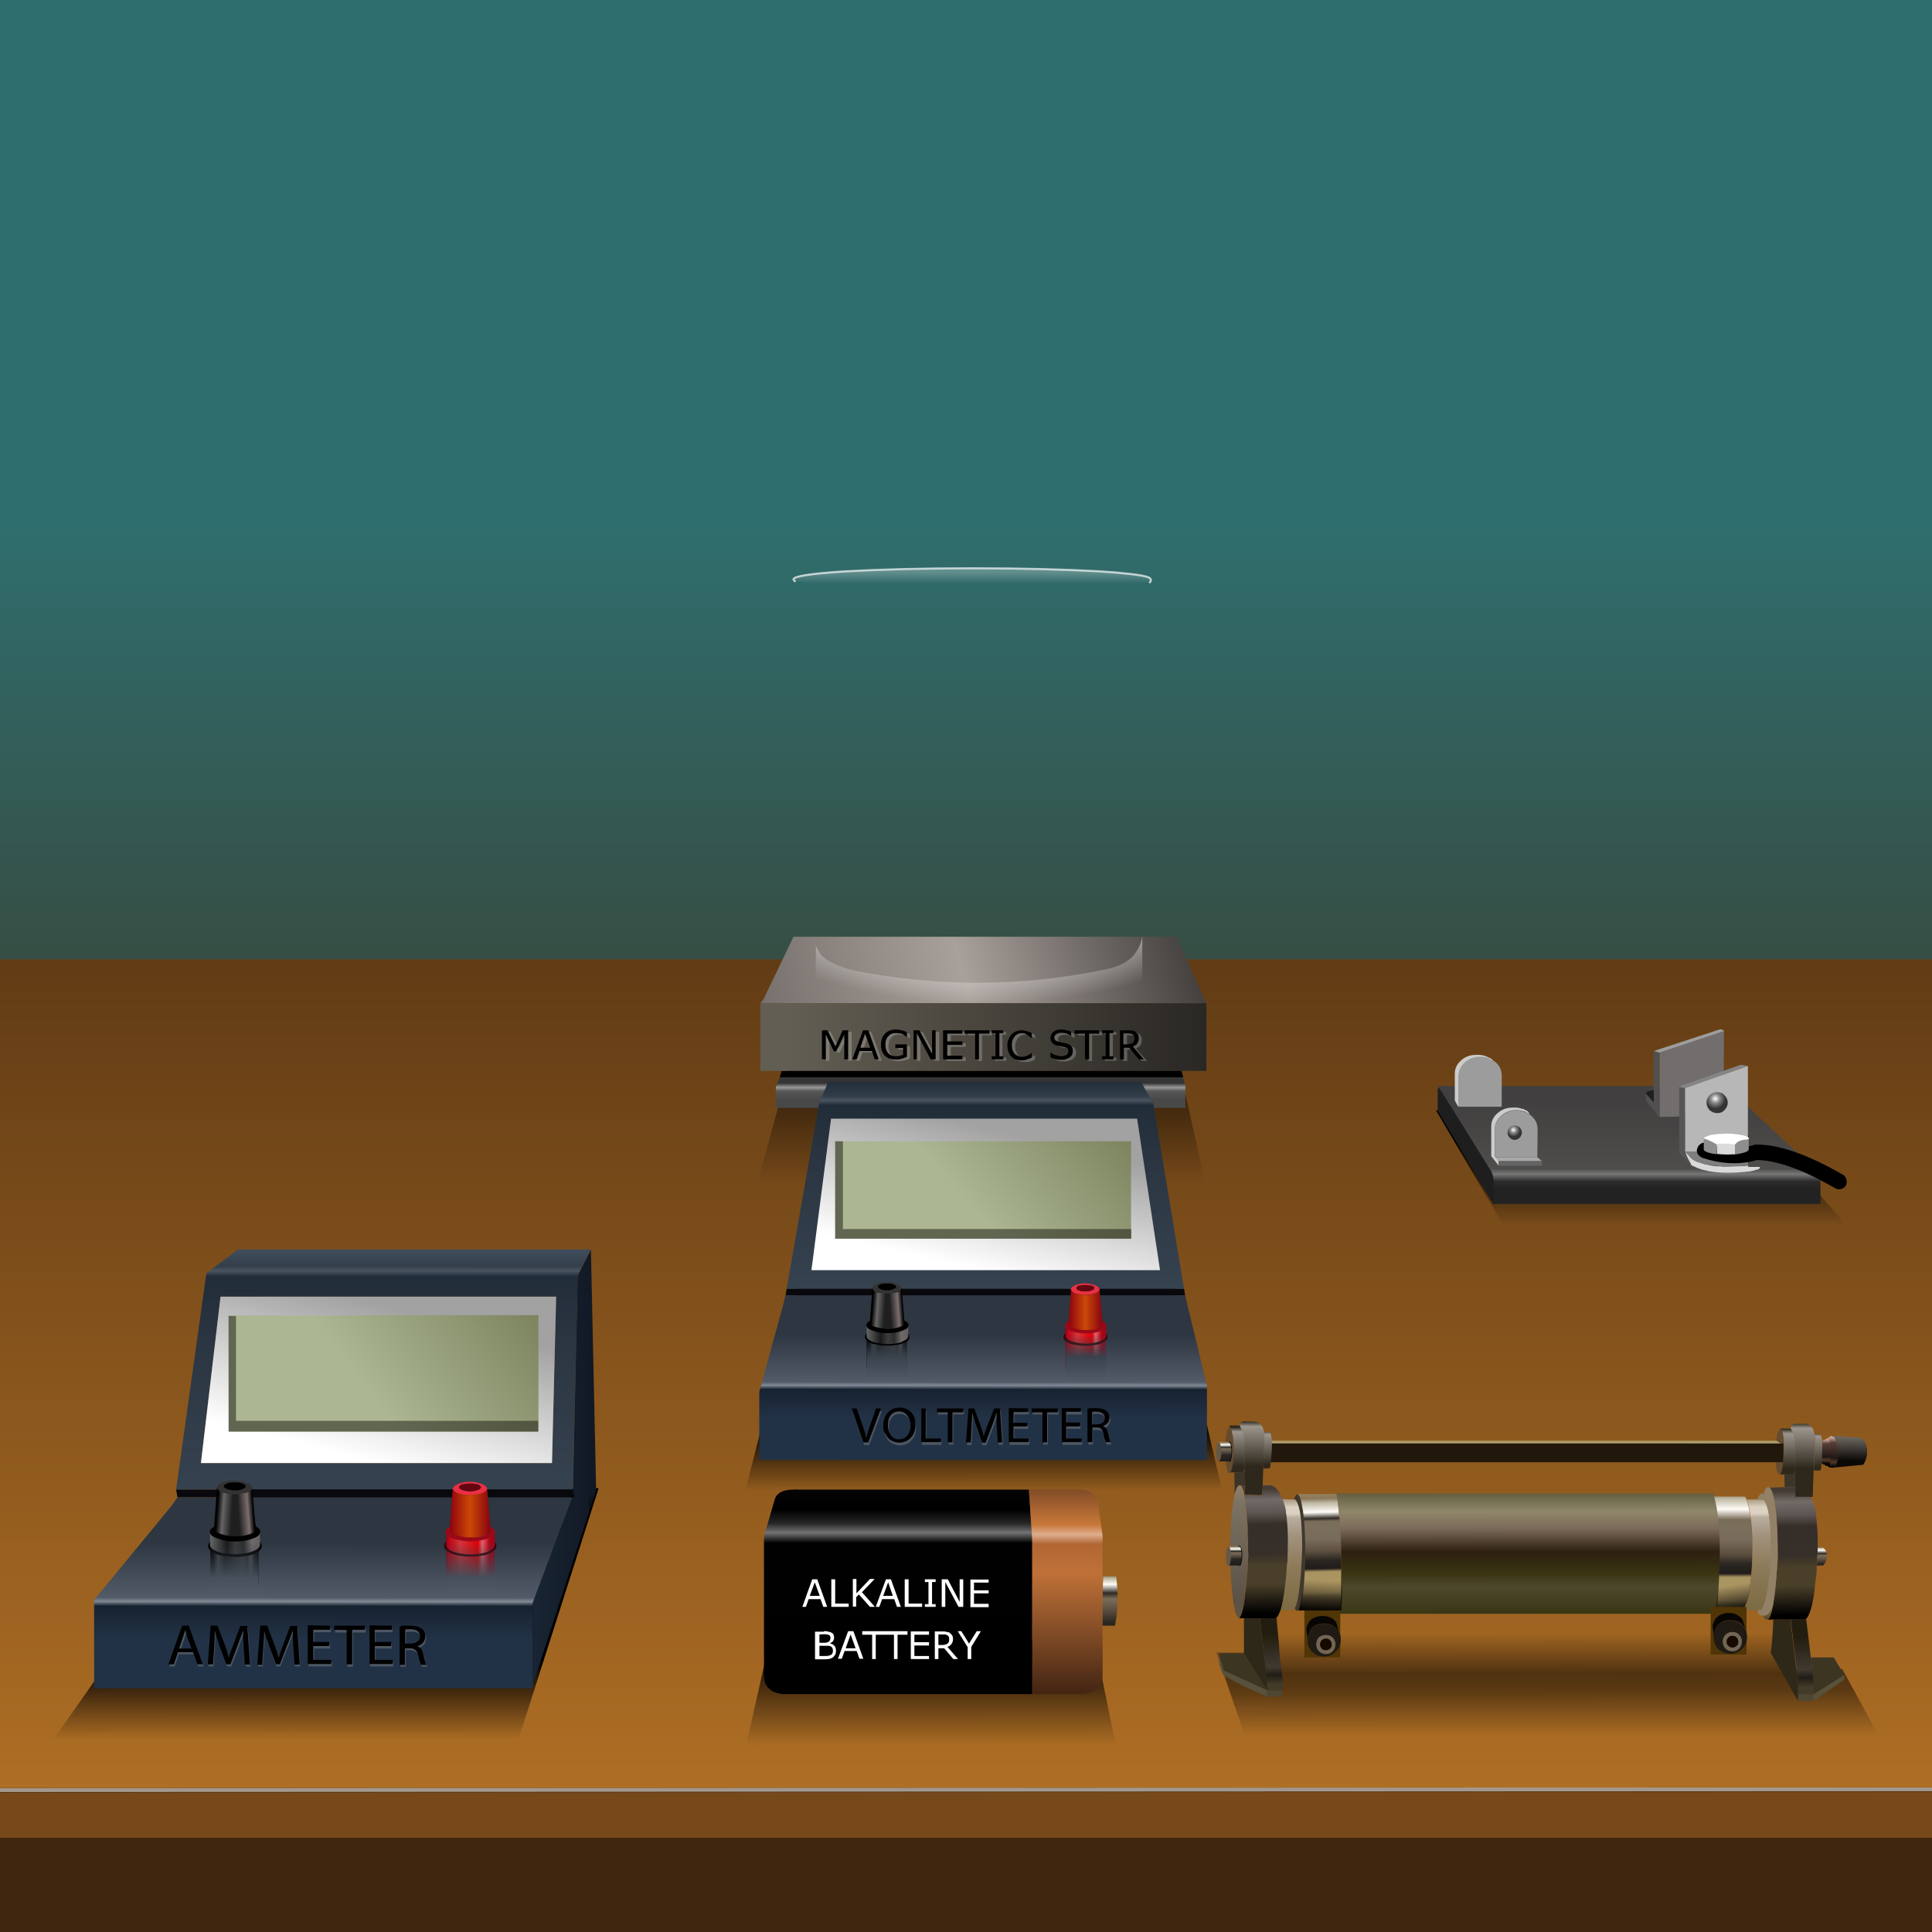 <?xml version="1.0" encoding="utf-8"?>
<!-- Generator: Adobe Illustrator 16.0.0, SVG Export Plug-In . SVG Version: 6.00 Build 0)  -->
<!DOCTYPE svg PUBLIC "-//W3C//DTD SVG 1.1//EN" "http://www.w3.org/Graphics/SVG/1.1/DTD/svg11.dtd">
<svg version="1.1" id="Layer_1" xmlns="http://www.w3.org/2000/svg" xmlns:xlink="http://www.w3.org/1999/xlink" x="0px" y="0px"
	 width="700px" height="700px" viewBox="0 0 700 700" enable-background="new 0 0 700 700" xml:space="preserve">
<rect x="0" y="0" width="700" height="700" fill="#808080" stroke="none"/>
<g id="Layer_61">
	<g>
		
			<linearGradient id="SVGID_1_" gradientUnits="userSpaceOnUse" x1="644.63" y1="149.145" x2="644.63" y2="-210.305" gradientTransform="matrix(1 0 0 -1 -292.981 339.12)">
			<stop  offset="0" style="stop-color:#2F6E6E"/>
			<stop  offset="1" style="stop-color:#3F250E"/>
			<stop  offset="1" style="stop-color:#FCFCFC"/>
		</linearGradient>
		<polygon fill="url(#SVGID_1_)" points="706.8,705 -3.5,704.8 -3.2,-9.1 706.8,-9.1 		"/>
	</g>
	<rect x="-3.5" y="460.2" fill="#3F250E" width="710.7" height="244.8"/>
</g>
<g id="Layer_2">
</g>
<g id="Layer_60">
	<g>
		<g>
			<polygon fill="#77481A" points="707.2,649.2 707.2,665.9 -3,665.9 -3,649.5 			"/>
			<polygon fill="#FFFFFF" fill-opacity="0.525" points="-1.2,649.3 -3,649.3 -3,647.8 707.2,647.6 707.2,649 			"/>
			
				<linearGradient id="SVGID_2_" gradientUnits="userSpaceOnUse" x1="645.08" y1="-9.53" x2="645.08" y2="-308.73" gradientTransform="matrix(1 0 0 -1 -292.981 339.12)">
				<stop  offset="0" style="stop-color:#623C15"/>
				<stop  offset="1" style="stop-color:#AE6E24"/>
			</linearGradient>
			<polygon fill="url(#SVGID_2_)" points="-3,647.8 -3,347.6 707.2,347.6 707.2,647.6 			"/>
		</g>
	</g>
</g>
<g id="Layer_59">
	<g>
		<g>
			
				<linearGradient id="SVGID_3_" gradientUnits="userSpaceOnUse" x1="858.506" y1="-252.526" x2="858.535" y2="-289.551" gradientTransform="matrix(1 0 0 -1 -292.981 339.12)">
				<stop  offset="0" style="stop-color:#000000;stop-opacity:0"/>
				<stop  offset="0.396" style="stop-color:#000000;stop-opacity:0.51"/>
				<stop  offset="0.553" style="stop-color:#000000;stop-opacity:0.459"/>
				<stop  offset="1" style="stop-color:#000000;stop-opacity:0"/>
			</linearGradient>
			<polygon fill="url(#SVGID_3_)" points="648.7,604.7 667.5,604.7 690.4,646.7 457.1,646.7 440.7,598.7 452.6,598.7 452.6,585.5 
				648.7,585.5 			"/>
			
				<linearGradient id="SVGID_4_" gradientUnits="userSpaceOnUse" x1="649.194" y1="-176.933" x2="649.216" y2="-200.958" gradientTransform="matrix(1 0 0 -1 -292.981 339.12)">
				<stop  offset="0" style="stop-color:#000000"/>
				<stop  offset="1" style="stop-color:#000000;stop-opacity:0"/>
			</linearGradient>
			<polygon fill="url(#SVGID_4_)" points="290.2,461.2 424.5,461.2 446.2,554.7 266.3,554.7 			"/>
			
				<linearGradient id="SVGID_5_" gradientUnits="userSpaceOnUse" x1="630.09" y1="-255.981" x2="630.119" y2="-293.005" gradientTransform="matrix(1 0 0 -1 -292.981 339.12)">
				<stop  offset="0" style="stop-color:#000000"/>
				<stop  offset="1" style="stop-color:#000000;stop-opacity:0"/>
			</linearGradient>
			<polygon fill="url(#SVGID_5_)" points="278.8,594.8 396.6,594.8 407.2,646.7 267.1,646.7 			"/>
			
				<linearGradient id="SVGID_6_" gradientUnits="userSpaceOnUse" x1="405.188" y1="-262.55" x2="405.213" y2="-291" gradientTransform="matrix(1 0 0 -1 -292.981 339.12)">
				<stop  offset="0" style="stop-color:#000000"/>
				<stop  offset="1" style="stop-color:#000000;stop-opacity:0"/>
			</linearGradient>
			<polygon fill="url(#SVGID_6_)" points="83,539.2 216.9,539.2 182.4,647.3 7.5,647.3 			"/>
			
				<linearGradient id="SVGID_7_" gradientUnits="userSpaceOnUse" x1="892.018" y1="-74.959" x2="892.044" y2="-104.933" gradientTransform="matrix(1 0 0 -1 -292.981 339.12)">
				<stop  offset="0" style="stop-color:#000000"/>
				<stop  offset="1" style="stop-color:#000000;stop-opacity:0"/>
			</linearGradient>
			<polygon fill="url(#SVGID_7_)" points="550.8,454.2 520.3,402.3 632.8,402.3 677.8,454.2 			"/>
			
				<linearGradient id="SVGID_8_" gradientUnits="userSpaceOnUse" x1="648.341" y1="-21.444" x2="648.422" y2="-89.443" gradientTransform="matrix(1 0 0 -1 -292.981 339.12)">
				<stop  offset="0" style="stop-color:#000000"/>
				<stop  offset="1" style="stop-color:#000000;stop-opacity:0"/>
			</linearGradient>
			<polygon fill="url(#SVGID_8_)" points="285.6,387.5 427.5,387.5 438,434.5 272.9,434.5 			"/>
		</g>
	</g>
</g>
<g id="Layer_58">
	<g>
		<g>
			<g>
				
					<linearGradient id="SVGID_9_" gradientUnits="userSpaceOnUse" x1="517.349" y1="-49.255" x2="730.391" y2="7.779" gradientTransform="matrix(1 0 0 -1 -292.981 339.12)">
					<stop  offset="3.137255e-002" style="stop-color:#56514E"/>
					<stop  offset="0.588" style="stop-color:#A8A09B"/>
					<stop  offset="1" style="stop-color:#3A3634"/>
				</linearGradient>
				<polygon fill="url(#SVGID_9_)" points="437.1,363.5 429.7,363.5 278.9,363.5 275.5,363.5 276.6,362.1 287.5,339.4 294.8,339.4 
					294.8,339.4 419.3,339.4 419.3,339.4 426.3,339.4 				"/>
				
					<linearGradient id="SVGID_10_" gradientUnits="userSpaceOnUse" x1="736.931" y1="-53.365" x2="736.931" y2="-59.362" gradientTransform="matrix(1 0 0 -1 -292.981 339.12)">
					<stop  offset="0" style="stop-color:#575757"/>
					<stop  offset="0.192" style="stop-color:#555555"/>
					<stop  offset="0.267" style="stop-color:#BBBBBB"/>
					<stop  offset="0.4" style="stop-color:#717171"/>
					<stop  offset="1" style="stop-color:#5F5F5F"/>
				</linearGradient>
				<path fill="url(#SVGID_10_)" d="M443.5,394.5L443.5,394.5C444.7,394.3,444.7,394.4,443.5,394.5z"/>
				
					<linearGradient id="SVGID_11_" gradientUnits="userSpaceOnUse" x1="648.33" y1="-53.33" x2="648.33" y2="-59.431" gradientTransform="matrix(1 0 0 -1 -292.981 339.12)">
					<stop  offset="0" style="stop-color:#353535"/>
					<stop  offset="7.843138e-002" style="stop-color:#555555"/>
					<stop  offset="0.255" style="stop-color:#999999"/>
					<stop  offset="0.474" style="stop-color:#575757"/>
					<stop  offset="1" style="stop-color:#484848"/>
				</linearGradient>
				<path fill="url(#SVGID_11_)" d="M282.5,390.3h146.1l1,3.3c-0.2-0.1-0.2-0.1-0.1,0v7.8H281.1v-7.7l0.3-0.5L282.5,390.3z"/>
				<polygon points="428.7,390.3 282.5,390.3 283.2,388 428.1,388 				"/>
				
					<linearGradient id="SVGID_12_" gradientUnits="userSpaceOnUse" x1="579.143" y1="-36.63" x2="755.818" y2="-36.63" gradientTransform="matrix(1 0 0 -1 -292.981 339.12)">
					<stop  offset="0" style="stop-color:#635E53"/>
					<stop  offset="1" style="stop-color:#201E1C"/>
				</linearGradient>
				<polygon fill="url(#SVGID_12_)" points="428.1,388 283.2,388 275.5,388 275.5,363.5 278.9,363.5 429.7,363.5 437.1,363.5 
					437.1,388 				"/>
				<line fill="none" x1="278.9" y1="363.5" x2="429.7" y2="363.5"/>
			</g>
		</g>
		<g>
			<path fill="#FBFBFB" fill-opacity="0.224" d="M340.3,373.9v10.4h-1.8l-5-9.3v9.3h-1.4v-10.4h2.2l4.5,8.5v-8.5H340.3z
				 M329.6,376.3c-0.1-0.1-0.4-0.3-0.6-0.5c-0.3-0.2-0.5-0.3-0.8-0.4c-0.3-0.2-0.7-0.3-1.2-0.4c-0.4-0.1-0.8-0.2-1.3-0.2
				c-1.2,0-2.1,0.4-2.8,1.2c-0.7,0.7-1,1.8-1,3c0,1.3,0.3,2.4,1,3.2c0.7,0.7,1.7,1.1,2.9,1.1c0.5,0,0.9,0,1.3-0.1
				c0.5-0.1,0.9-0.2,1.2-0.4v-2.5h-2.8V379h4.2v4.5c-0.6,0.3-1.2,0.5-1.9,0.7s-1.3,0.3-1.9,0.3c-0.8,0-1.6-0.1-2.3-0.3
				c-0.7-0.2-1.2-0.6-1.7-1c-0.5-0.5-0.9-1-1.1-1.7c-0.3-0.7-0.4-1.5-0.4-2.4c0-1.7,0.5-3,1.5-3.9c0.9-1,2.3-1.5,4-1.5
				c0.6,0,1.2,0.1,1.8,0.3c0.6,0.1,1.3,0.3,2,0.7v1.7h-0.1V376.3L329.6,376.3z M343,373.9h6.9v1.2h-5.4v2.9h5.4v1.3h-5.4v3.8h5.4
				v1.3H343V373.9z M355.8,375.1v9.3h-1.4v-9.3h-3.7v-1.2h8.8v1.2H355.8z M360.5,374.9v-1h4.1v1h-1.4v8.3h1.4v1.1h-4.1v-1.1h1.4
				v-8.3H360.5z M382.8,374.5c0.8-0.6,1.7-0.8,2.9-0.8c0.7,0,1.4,0.1,2,0.3c0.6,0.1,1.2,0.3,1.6,0.5v1.6l0,0c-0.4-0.3-1-0.6-1.7-0.8
				c-0.6-0.3-1.3-0.4-1.9-0.4c-0.7,0-1.3,0.2-1.8,0.5c-0.4,0.3-0.6,0.7-0.6,1.2s0.1,0.8,0.3,1c0.2,0.2,0.6,0.4,1.2,0.6
				c0.3,0,0.8,0.1,1.3,0.3c0.5,0.1,1,0.1,1.4,0.3c0.8,0.2,1.4,0.5,1.8,0.9c0.4,0.4,0.6,1,0.6,1.7c0,0.4-0.1,0.8-0.3,1.2
				c-0.2,0.4-0.5,0.8-0.8,1c-0.4,0.3-0.8,0.6-1.4,0.7c-0.5,0.2-1,0.3-1.8,0.3c-0.8,0-1.5,0-2-0.2c-0.6-0.2-1.3-0.4-1.8-0.7v-1.8l0,0
				c0.6,0.4,1.2,0.8,1.9,1c0.7,0.2,1.4,0.3,2,0.3c0.8,0,1.5-0.2,2-0.5s0.8-0.7,0.8-1.3c0-0.4-0.1-0.8-0.4-1c-0.2-0.2-0.5-0.4-1-0.5
				c-0.4-0.1-0.7-0.2-1.1-0.2c-0.4-0.1-0.8-0.2-1.3-0.3c-0.9-0.2-1.6-0.5-2-1c-0.5-0.5-0.7-1.1-0.7-1.9
				C381.7,375.8,382.1,375.1,382.8,374.5z M375.1,376.3L375.1,376.3c-0.7-0.5-1.2-0.8-1.8-1c-0.6-0.3-1.2-0.4-1.8-0.4
				s-1,0.1-1.5,0.3c-0.4,0.2-0.8,0.5-1.1,0.9c-0.3,0.3-0.6,0.8-0.8,1.3c-0.2,0.5-0.3,1.1-0.3,1.8s0.1,1.4,0.4,1.9
				c0.2,0.5,0.4,1,0.7,1.3c0.4,0.4,0.8,0.6,1.2,0.8c0.5,0.2,0.9,0.3,1.4,0.3c0.6,0,1.3-0.1,1.8-0.3c0.6-0.2,1.2-0.5,1.7-1l0,0v1.6
				c-0.2,0.1-0.4,0.3-0.6,0.4c-0.3,0.1-0.5,0.2-0.9,0.3c-0.3,0.1-0.6,0.2-1,0.3c-0.3,0-0.6,0-1,0c-0.8,0-1.5-0.1-2.1-0.3
				c-0.6-0.2-1.2-0.5-1.7-1c-0.4-0.5-0.7-1-1-1.7s-0.4-1.5-0.4-2.4c0-0.9,0.1-1.6,0.4-2.3c0.2-0.7,0.6-1.2,1-1.7
				c0.5-0.5,1-0.9,1.7-1.1c0.6-0.2,1.3-0.3,2.1-0.3c0.5,0,1,0.1,1.6,0.3c0.6,0.1,1.2,0.3,1.9,0.7L375.1,376.3L375.1,376.3z
				 M400.3,374.9v-1h4.2v1h-1.3v8.3h1.3v1.1h-4.2v-1.1h1.4v-8.3H400.3z M395.7,375.1v9.3h-1.4v-9.3h-3.8v-1.2h8.9v1.2H395.7z
				 M411.6,375.5c-0.2-0.1-0.4-0.2-0.8-0.3c-0.3-0.1-0.6-0.1-0.9-0.1h-1.6v4h1.4c0.5,0,0.8,0,1.1-0.2c0.4-0.1,0.7-0.2,0.9-0.4
				c0.3-0.2,0.4-0.4,0.5-0.7c0.1-0.3,0.2-0.6,0.2-1c0-0.3-0.1-0.5-0.2-0.8C412,375.8,411.8,375.6,411.6,375.5z M412.5,374.5
				c0.4,0.2,0.7,0.5,0.9,0.9c0.2,0.4,0.3,0.8,0.3,1.4c0,0.8-0.2,1.4-0.5,2c-0.4,0.5-0.9,0.8-1.6,1.1l4,4.5h-1.8l-3.5-4.1h-1.9v4.1
				h-1.5V374h3c0.6,0,1.2,0,1.6,0.1C411.8,374.1,412.2,374.3,412.5,374.5z M301,373.9l2.9,5.8l2.7-5.8h2v10.4h-1.4v-9l-3,6.1h-0.8
				l-2.9-6.1v9h-1.3v-10.4H301z M314.6,375.1l-1.8,5.1h3.6L314.6,375.1z M310,384.3l3.8-10.4h1.9l3.8,10.4H318l-1-3h-4.5l-1,3H310z"
				/>
		</g>
		<g>
			<path d="M339,373.3v10.5h-1.8l-5-9.4v9.4H331v-10.5h2.1l4.6,8.5v-8.5H339z M343.2,382.5h5.5v1.3h-7v-10.5h7v1.2h-5.5v2.8h5.5v1.3
				h-5.5V382.5z M324.5,374.3c-1.2,0-2.1,0.4-2.7,1.2c-0.7,0.7-1,1.8-1,3c0,1.4,0.4,2.4,1,3.1c0.7,0.7,1.6,1.1,2.9,1.1
				c0.4,0,0.9,0,1.3-0.2c0.4-0.1,0.8-0.2,1.2-0.3v-2.5h-2.8v-1.3h4.2v4.5c-0.6,0.3-1.2,0.5-1.9,0.7c-0.6,0.2-1.3,0.3-2,0.3
				c-0.8,0-1.5-0.1-2.3-0.3c-0.6-0.2-1.2-0.6-1.7-1c-0.5-0.4-0.8-1-1.1-1.6c-0.3-0.7-0.4-1.5-0.4-2.5c0-1.7,0.5-3,1.5-4
				c0.9-1,2.3-1.5,4-1.5c0.6,0,1.2,0.1,1.9,0.3c0.6,0.1,1.3,0.3,2,0.7v1.7h-0.1c-0.2-0.1-0.4-0.3-0.7-0.5s-0.6-0.3-0.8-0.5
				c-0.3-0.2-0.6-0.3-1.1-0.3C325.5,374.3,325,374.3,324.5,374.3z M362.1,374.3v8.4h1.4v1.1h-4.2v-1.1h1.4v-8.4h-1.4v-1h4.2v1H362.1
				z M354.7,374.5v9.3h-1.4v-9.3h-3.8v-1.2h9v1.2H354.7z M384.5,373c0.8,0,1.4,0.1,2,0.3c0.6,0.1,1.1,0.3,1.6,0.5v1.6l0,0
				c-0.4-0.3-1-0.6-1.6-0.9c-0.6-0.2-1.3-0.3-2-0.3s-1.3,0.2-1.8,0.5s-0.7,0.7-0.7,1.2c0,0.4,0.1,0.7,0.4,1c0.2,0.2,0.6,0.4,1.2,0.6
				c0.3,0,0.7,0.1,1.3,0.3c0.5,0.1,1,0.1,1.4,0.2c0.8,0.3,1.4,0.6,1.8,1c0.4,0.4,0.6,1,0.6,1.8c0,0.4-0.1,0.8-0.2,1.2
				c-0.2,0.4-0.5,0.8-0.8,1c-0.4,0.3-0.8,0.5-1.4,0.7c-0.4,0.2-1,0.3-1.8,0.3s-1.5-0.1-2.1-0.2c-0.6-0.2-1.2-0.4-1.8-0.7v-1.8l0,0
				c0.5,0.4,1.2,0.8,1.9,1s1.3,0.4,2,0.4c0.8,0,1.5-0.2,1.9-0.5c0.5-0.3,0.7-0.8,0.7-1.3s-0.1-0.8-0.3-1c-0.2-0.2-0.5-0.4-1-0.5
				c-0.4-0.1-0.8-0.2-1.2-0.3c-0.4-0.1-0.9-0.1-1.3-0.2c-0.9-0.2-1.6-0.5-2-1c-0.5-0.5-0.7-1.1-0.7-1.8c0-0.9,0.4-1.6,1-2.2
				C382.4,373.3,383.3,373,384.5,373z M370.3,374.3c-0.6,0-1,0.1-1.5,0.3c-0.4,0.2-0.8,0.5-1.1,0.8c-0.3,0.4-0.5,0.8-0.8,1.3
				c-0.2,0.5-0.3,1.2-0.3,1.9c0,0.7,0.1,1.4,0.3,2c0.2,0.5,0.5,0.9,0.7,1.2c0.4,0.4,0.8,0.6,1.2,0.8c0.4,0.2,0.9,0.3,1.4,0.3
				c0.6,0,1.3-0.1,1.9-0.4c0.6-0.2,1.1-0.5,1.6-1h0.1v1.7c-0.3,0.1-0.5,0.2-0.7,0.3c-0.2,0.1-0.5,0.2-0.9,0.3
				c-0.2,0.1-0.5,0.2-0.9,0.3c-0.3,0-0.7,0.1-1.1,0.1c-0.8,0-1.5-0.1-2.1-0.3c-0.6-0.2-1.1-0.5-1.6-1c-0.4-0.4-0.8-1-1-1.6
				c-0.3-0.7-0.5-1.5-0.5-2.5c0-0.9,0.1-1.7,0.5-2.3c0.2-0.7,0.6-1.3,1-1.7c0.5-0.5,1-0.9,1.6-1.1c0.6-0.2,1.3-0.4,2.1-0.4
				c0.6,0,1.1,0.1,1.7,0.3c0.5,0.1,1.2,0.3,1.9,0.7v1.7h-0.2c-0.6-0.5-1.1-0.9-1.6-1.1C371.5,374.4,370.9,374.3,370.3,374.3z
				 M402,374.3v8.4h1.4v1.1h-4.1v-1.1h1.3v-8.4h-1.3v-1h4.1v1H402z M398.3,374.5h-3.7v9.3h-1.5v-9.3h-3.8v-1.2h8.9L398.3,374.5
				L398.3,374.5z M410.4,374.8c-0.2-0.2-0.5-0.3-0.8-0.3c-0.3-0.1-0.6-0.1-1-0.1H407v4h1.4c0.4,0,0.8-0.1,1.1-0.2
				c0.4-0.1,0.7-0.2,0.9-0.4c0.2-0.2,0.4-0.4,0.5-0.7c0.1-0.3,0.1-0.6,0.1-0.9s0-0.6-0.1-0.8C410.8,375.2,410.6,375,410.4,374.8z
				 M412.3,374.8c0.2,0.4,0.3,0.8,0.3,1.4c0,0.7-0.2,1.3-0.6,1.8s-0.9,0.9-1.5,1.2l3.9,4.6h-1.8l-3.5-4.2h-1.9v4.2h-1.4v-10.5h3
				c0.6,0,1.1,0,1.5,0.1c0.4,0.1,0.8,0.2,1.1,0.4C411.7,374.1,412,374.4,412.3,374.8z M299.8,373.3l2.9,5.8l2.6-5.8h2v10.5h-1.4v-9
				l-2.9,6.1h-0.9l-2.9-6.1v9h-1.4v-10.5H299.8z M311.7,379.6h3.6l-1.9-5.1L311.7,379.6z M308.8,383.8l3.9-10.5h1.9l3.8,10.5h-1.5
				l-1-3h-4.5l-1,3H308.8z"/>
		</g>
	</g>
</g>
<g id="Layer_57">
	<g>
		<g>
			
				<linearGradient id="SVGID_13_" gradientUnits="userSpaceOnUse" x1="645.185" y1="131.77" x2="645.185" y2="101.668" gradientTransform="matrix(1 0 0 -1 -292.981 339.12)">
				<stop  offset="0" style="stop-color:#FFFFFF;stop-opacity:0.239"/>
				<stop  offset="0.137" style="stop-color:#FFFFFF;stop-opacity:0"/>
				<stop  offset="1" style="stop-color:#FFFFFF;stop-opacity:0"/>
			</linearGradient>
			<path fill="url(#SVGID_13_)" d="M416.5,211c-34.9,5.2-77.8,5-128.5-0.4c-0.3-0.3-0.5-0.5-0.5-0.7c0-1.1,6.3-2.1,19-2.9
				c12.7-0.7,28-1.1,45.8-1.1c18,0,33.3,0.4,46,1.1c9.3,0.6,15.2,1.3,17.6,2.1C417,209.5,417.2,210.1,416.5,211z"/>
			
				<path fill="none" stroke="#FFFFFF" stroke-width="0.75" stroke-linecap="round" stroke-linejoin="round" stroke-miterlimit="3" stroke-opacity="0.678" d="
				M288,210.6c-0.3-0.3-0.5-0.5-0.5-0.7c0-1.1,6.3-2.1,19-2.9c12.7-0.7,28-1.1,45.8-1.1c18,0,33.3,0.4,46,1.1
				c9.3,0.6,15.2,1.3,17.6,2.1c1.2,0.5,1.4,1.1,0.7,1.9"/>
		</g>
	</g>
</g>
<g id="Layer_55">
	<g>
		
			<radialGradient id="SVGID_14_" cx="649.33" cy="-151.63" r="114.15" gradientTransform="matrix(1 0 0 -0.53 -292.981 222.935)" gradientUnits="userSpaceOnUse">
			<stop  offset="0" style="stop-color:#FFFFFF;stop-opacity:0"/>
			<stop  offset="0.741" style="stop-color:#FFFFFF;stop-opacity:0.525"/>
			<stop  offset="1" style="stop-color:#FFFFFF;stop-opacity:0"/>
		</radialGradient>
		<path fill="url(#SVGID_14_)" d="M413.9,339.2l-0.1,23.8H295.5l0.1-20.4c0.4,1,0.9,1.9,1.5,2.9c1.5,2.2,5.5,4.3,12,6.1
			c30.4,6,60.7,6,90.7-0.2c5.2-1,8.9-2.8,11-5.3C412.4,344,413.5,341.7,413.9,339.2z"/>
	</g>
</g>
<g id="Layer_54">
	<g>
		<g>
			<g>
				
					<linearGradient id="SVGID_15_" gradientUnits="userSpaceOnUse" x1="649.981" y1="-135.343" x2="649.981" y2="-52.119" gradientTransform="matrix(1 0 0 -1 -292.981 339.12)">
					<stop  offset="0" style="stop-color:#374451"/>
					<stop  offset="0.663" style="stop-color:#2A3541"/>
					<stop  offset="0.89" style="stop-color:#212C39"/>
					<stop  offset="0.91" style="stop-color:#495460"/>
					<stop  offset="0.929" style="stop-color:#313D49"/>
					<stop  offset="1" style="stop-color:#212C39"/>
				</linearGradient>
				<path fill="url(#SVGID_15_)" d="M429,467H285l11.8-67.3l3.3-7.8h0.1h113.2l4.5,8.1L429,467z M305.4,406.8l-6.6,51.9h116.8
					l-7.6-51.9H305.4z"/>
				<polygon fill="#09080D" points="285,467 429,467 429.4,469.3 429.2,469.3 284.6,469.3 284.7,469 				"/>
				
					<linearGradient id="SVGID_16_" gradientUnits="userSpaceOnUse" x1="649.206" y1="-144.415" x2="649.184" y2="-174.94" gradientTransform="matrix(1 0 0 -1 -292.981 339.12)">
					<stop  offset="0" style="stop-color:#2D3641"/>
					<stop  offset="0.565" style="stop-color:#525B67"/>
					<stop  offset="0.604" style="stop-color:#818A95"/>
					<stop  offset="0.651" style="stop-color:#172230"/>
					<stop  offset="1" style="stop-color:#223246"/>
				</linearGradient>
				<polygon fill="url(#SVGID_16_)" points="284.6,469.3 429.2,469.3 429.4,469.3 437.3,502.2 437.3,529 275.1,529 275.1,504.3 
					284,471.9 				"/>
			</g>
			<g>
				
					<linearGradient id="SVGID_17_" gradientUnits="userSpaceOnUse" x1="1011.466" y1="933.643" x2="1062.407" y2="933.643" gradientTransform="matrix(-0.295 0.956 0.977 0.227 -245.897 -767.751)">
					<stop  offset="0" style="stop-color:#A2A2A2"/>
					<stop  offset="1" style="stop-color:#FFFFFF"/>
				</linearGradient>
				<polygon fill="url(#SVGID_17_)" points="301.1,405.3 412,405.3 420.3,460.2 294,460.2 				"/>
			</g>
		</g>
		<g>
			
				<linearGradient id="SVGID_18_" gradientUnits="userSpaceOnUse" x1="170.618" y1="-55.957" x2="243.228" y2="-55.957" gradientTransform="matrix(0.735 -0.678 -0.657 -0.754 188.44 509.634)">
				<stop  offset="0" style="stop-color:#ACB693"/>
				<stop  offset="1" style="stop-color:#727953"/>
			</linearGradient>
			<polygon fill="url(#SVGID_18_)" points="302.6,448.8 302.6,413.5 409.8,413.5 409.8,448.8 			"/>
		</g>
		<g>
			<polygon fill="#161711" fill-opacity="0.502" points="305.4,413.5 305.4,445.3 409.9,445.3 409.9,448.8 302.6,448.8 302.6,413.5 
							"/>
		</g>
		<g>
			<g>
				
					<linearGradient id="SVGID_19_" gradientUnits="userSpaceOnUse" x1="606.981" y1="-151.08" x2="621.981" y2="-151.08" gradientTransform="matrix(1 0 0 -1 -292.981 339.12)">
					<stop  offset="0" style="stop-color:#000000"/>
					<stop  offset="6.666666e-002" style="stop-color:#060606"/>
					<stop  offset="0.161" style="stop-color:#444444"/>
					<stop  offset="0.29" style="stop-color:#1A1A1A"/>
					<stop  offset="0.651" style="stop-color:#3C3C3C"/>
					<stop  offset="0.745" style="stop-color:#2D2D2D"/>
					<stop  offset="0.824" style="stop-color:#515151"/>
					<stop  offset="0.886" style="stop-color:#1C1C1C"/>
					<stop  offset="1" style="stop-color:#000000"/>
				</linearGradient>
				<rect x="314" y="484.7" fill="url(#SVGID_19_)" width="14.6" height="11"/>
			</g>
			<g>
				
					<linearGradient id="SVGID_20_" gradientUnits="userSpaceOnUse" x1="614.335" y1="-144.547" x2="614.313" y2="-175.071" gradientTransform="matrix(1 0 0 -1 -292.981 339.12)">
					<stop  offset="0" style="stop-color:#2D3641;stop-opacity:0"/>
					<stop  offset="0.263" style="stop-color:#39424D"/>
					<stop  offset="0.565" style="stop-color:#525B67"/>
					<stop  offset="0.604" style="stop-color:#818A95"/>
					<stop  offset="0.651" style="stop-color:#172230"/>
					<stop  offset="1" style="stop-color:#223246"/>
				</linearGradient>
				<rect x="314" y="480.2" fill="url(#SVGID_20_)" width="14.7" height="19.9"/>
			</g>
			<g>
				<path d="M313.4,484.3c0-0.8,0.7-1.6,2-2.2c4.2-1.2,8.3-1.2,12.2,0l0.1,0.1c0.3,0.1,0.6,0.2,0.8,0.4c0.6,0.5,1,1,1,1.5v0.5
					c-0.1,0.8-0.8,1.5-2.1,2l-1.2,0.4c-3,0.7-6.1,0.7-9.3,0h-0.1h-0.1c-0.3-0.1-0.6-0.2-1-0.3C314.2,486,313.4,485.3,313.4,484.3
					L313.4,484.3z"/>
			</g>
			<g>
				
					<linearGradient id="SVGID_21_" gradientUnits="userSpaceOnUse" x1="606.931" y1="-144.286" x2="622.056" y2="-144.286" gradientTransform="matrix(1 0 0 -1 -292.981 339.12)">
					<stop  offset="0" style="stop-color:#666666"/>
					<stop  offset="0.341" style="stop-color:#1A1A1A"/>
					<stop  offset="0.51" style="stop-color:#3C3C3C"/>
					<stop  offset="0.671" style="stop-color:#2D2D2D"/>
					<stop  offset="0.839" style="stop-color:#706B6B"/>
					<stop  offset="1" style="stop-color:#635E5E"/>
				</linearGradient>
				<path fill="url(#SVGID_21_)" d="M314,479.8h0.2c0.1,0.2,0.3,0.4,0.6,0.7c0.4,0.4,0.8,0.8,1.4,1.2c0.3,0.2,0.6,0.4,0.9,0.5h0.1
					h0.1c2.9,1,5.8,1,8.6,0l1.2-0.6c0.2-0.1,0.3-0.2,0.5-0.3c0.2-0.2,0.4-0.4,0.5-0.5c0.1-0.2,0.2-0.3,0.3-0.3
					c0.2-0.2,0.4-0.4,0.6-0.7h0.1v4.2c0,0.8-0.7,1.5-2,2c-0.1,0-0.3,0.1-0.8,0.4c-3,0.8-6,0.8-9,0.1h-0.1c-0.3-0.1-0.6-0.3-1-0.3
					c-1.3-0.6-2.1-1.2-2.2-1.9V479.8L314,479.8z"/>
			</g>
			<g>
				<path d="M313.9,480.1c0-0.8,0.8-1.4,2.3-1.9c1.5-0.6,3.3-0.9,5.4-0.9c2.1,0,3.9,0.3,5.4,0.9c1.5,0.5,2.2,1.2,2.2,1.9
					c0,0.8-0.7,1.5-2.2,2c-1.5,0.6-3.3,0.9-5.4,0.9c-2.1,0-3.9-0.3-5.4-0.9C314.6,481.6,313.9,480.9,313.9,480.1z"/>
			</g>
			<g>
				<path d="M318.1,481.3c-1.9-0.5-2.9-1-3-1.5l1-13h10.5l1.1,13.1c-0.3,0.5-1.5,1-3.6,1.5C321.9,481.8,319.9,481.8,318.1,481.3z"/>
			</g>
			<g>
				<path fill="#1F1F1F" d="M321.5,481.5c-0.2,0-0.3,0-0.5,0c-0.3-0.1-0.6-0.1-0.9-0.1l0.2-12.8h2.4v12.8c-0.2,0-0.3,0-0.5,0.1
					C322,481.5,321.7,481.5,321.5,481.5z"/>
			</g>
			<g>
				<g>
					
						<linearGradient id="SVGID_22_" gradientUnits="userSpaceOnUse" x1="239.165" y1="1222.188" x2="243.753" y2="1222.188" gradientTransform="matrix(-0.997 -7.400639e-002 -7.400639e-002 0.997 649.542 -726.98)">
						<stop  offset="0" style="stop-color:#1F1F1F"/>
						<stop  offset="0.608" style="stop-color:#666464"/>
						<stop  offset="1" style="stop-color:#000000"/>
					</linearGradient>
					<path fill="url(#SVGID_22_)" d="M318.6,468.4c1.1,0.1,1.7,0.1,2,0.1l0.4,12.9c-1.9-0.1-3.5-0.4-4.9-1c-0.3-0.1-0.6-0.3-0.8-0.4
						l0.4-4v-0.5l0.3-8.8C316.8,467.8,317.6,468.3,318.6,468.4z"/>
					
						<linearGradient id="SVGID_23_" gradientUnits="userSpaceOnUse" x1="615.481" y1="-135.223" x2="620.056" y2="-134.882" gradientTransform="matrix(1 0 0 -1 -292.981 339.12)">
						<stop  offset="0" style="stop-color:#1F1F1F"/>
						<stop  offset="0.651" style="stop-color:#7B6D6D"/>
						<stop  offset="1" style="stop-color:#000000"/>
					</linearGradient>
					<path fill="url(#SVGID_23_)" d="M322.1,481.5l0.3-13c0.6-0.1,1.1-0.2,1.8-0.2c1.2,0,2-0.5,2.5-1.4l0.7,8.6v0.5l0.4,4
						c-0.3,0.1-0.6,0.2-0.9,0.4C325.6,481,324,481.4,322.1,481.5z"/>
				</g>
			</g>
			<g>
				<path fill="#333333" d="M316.1,466.7c0-0.3,0.1-0.6,0.4-0.9c0.1-0.2,0.3-0.3,0.6-0.4c0.1,0,0.3-0.1,0.5-0.2
					c2.4-0.9,4.8-0.9,7.1,0l0.5,0.2c0.9,0.3,1.4,0.8,1.4,1.4c0,0.5-0.5,0.9-1.4,1.3c-2.5,0.8-5.1,0.8-7.8,0
					C316.6,467.8,316.1,467.3,316.1,466.7z"/>
			</g>
			<g>
				<path d="M321.4,467.5c-0.9,0-1.7-0.1-2.4-0.5c-0.6-0.2-0.9-0.5-0.9-0.8s0.3-0.6,0.9-0.8c0.1,0,0.2-0.1,0.3-0.2
					c1.4-0.2,2.7-0.2,4,0c0.1,0.1,0.3,0.1,0.4,0.2c0.6,0.2,1,0.5,1,0.8s-0.3,0.6-1,0.8C323.1,467.4,322.3,467.5,321.4,467.5z"/>
			</g>
		</g>
		<g>
			<g>
				
					<linearGradient id="SVGID_24_" gradientUnits="userSpaceOnUse" x1="695.694" y1="-144.555" x2="695.672" y2="-175.08" gradientTransform="matrix(1 0 0 -1 -292.981 339.12)">
					<stop  offset="0" style="stop-color:#2D3641"/>
					<stop  offset="0.565" style="stop-color:#525B67"/>
					<stop  offset="0.604" style="stop-color:#818A95"/>
					<stop  offset="0.651" style="stop-color:#172230"/>
					<stop  offset="1" style="stop-color:#223246"/>
				</linearGradient>
				<polygon fill="url(#SVGID_24_)" points="402.7,502.5 402.7,502.8 402.7,502.8 				"/>
				<g>
					
						<linearGradient id="SVGID_25_" gradientUnits="userSpaceOnUse" x1="679.03" y1="-151.08" x2="693.705" y2="-151.08" gradientTransform="matrix(1 0 0 -1 -292.981 339.12)">
						<stop  offset="0" style="stop-color:#7F0B16"/>
						<stop  offset="6.666666e-002" style="stop-color:#C4021C"/>
						<stop  offset="0.161" style="stop-color:#C01B21"/>
						<stop  offset="0.29" style="stop-color:#D6353D"/>
						<stop  offset="0.651" style="stop-color:#DE0005"/>
						<stop  offset="0.745" style="stop-color:#DE6572"/>
						<stop  offset="0.824" style="stop-color:#CE2C33"/>
						<stop  offset="0.886" style="stop-color:#AF041A"/>
						<stop  offset="1" style="stop-color:#970718"/>
					</linearGradient>
					<path fill="url(#SVGID_25_)" d="M400.7,487.8v3.3c0,1.1-0.1,2.6-0.3,4.5H386v-7.7v-3.1h14.6v3H400.7L400.7,487.8z"/>
				</g>
				<g>
					<path fill="#38030A" d="M399.3,482.3c0.3,0.1,0.6,0.2,0.8,0.4c0.7,0.5,1.1,1,1.1,1.5v0.5c-0.2,0.8-0.9,1.4-2.1,2l-1.2,0.4
						c-3,0.7-6,0.7-9.1,0h-0.1h-0.1c-0.3-0.1-0.6-0.2-1-0.3c-1.5-0.7-2.3-1.5-2.3-2.3c0-0.9,0.6-1.6,1.9-2.2
						C391.5,481,395.5,481,399.3,482.3C399.3,482.2,399.3,482.3,399.3,482.3z"/>
				</g>
				<g>
					
						<linearGradient id="SVGID_26_" gradientUnits="userSpaceOnUse" x1="678.981" y1="-144.186" x2="693.755" y2="-144.186" gradientTransform="matrix(1 0 0 -1 -292.981 339.12)">
						<stop  offset="0" style="stop-color:#7F0B16"/>
						<stop  offset="6.666666e-002" style="stop-color:#C4021C"/>
						<stop  offset="0.161" style="stop-color:#C01B21"/>
						<stop  offset="0.29" style="stop-color:#D6353D"/>
						<stop  offset="0.651" style="stop-color:#DE0005"/>
						<stop  offset="0.745" style="stop-color:#DE6572"/>
						<stop  offset="0.824" style="stop-color:#CE2C33"/>
						<stop  offset="0.886" style="stop-color:#AF041A"/>
						<stop  offset="1" style="stop-color:#970718"/>
					</linearGradient>
					<path fill="url(#SVGID_26_)" d="M398.8,481.7c0.2-0.1,0.4-0.2,0.5-0.3c0.2-0.2,0.3-0.3,0.5-0.5c0.1-0.1,0.2-0.3,0.3-0.4
						c0.2-0.2,0.4-0.4,0.5-0.6h0.2v4c0,0.8-0.7,1.5-2,2c-0.1,0-0.3,0.1-0.8,0.3c-2.9,0.8-5.8,0.8-8.8,0.1h-0.1
						c-0.3-0.1-0.7-0.2-1-0.3c-1.3-0.5-2-1.2-2.1-1.9v-4.3h0.2c0.1,0.2,0.3,0.4,0.6,0.6c0.4,0.4,0.8,0.8,1.3,1.2
						c0.3,0.2,0.6,0.4,0.9,0.5h0.1h0.1c2.8,1,5.6,1,8.5,0L398.8,481.7z"/>
				</g>
				<g>
					<path fill="#990917" d="M398.6,478.3c1.4,0.5,2.2,1.2,2.2,2s-0.7,1.5-2.2,2c-1.5,0.6-3.2,0.8-5.2,0.8c-2.1,0-3.8-0.3-5.3-0.8
						s-2.2-1.2-2.2-2s0.7-1.4,2.2-2c1.5-0.5,3.2-0.8,5.3-0.8C395.4,477.5,397.1,477.8,398.6,478.3z"/>
				</g>
				<g>
					
						<linearGradient id="SVGID_27_" gradientUnits="userSpaceOnUse" x1="705.507" y1="-140.38" x2="705.507" y2="-140.38" gradientTransform="matrix(1 0 2.319588e-002 -1 -305.75 339.12)">
						<stop  offset="0" style="stop-color:#0A0A0A"/>
						<stop  offset="0.49" style="stop-color:#575757"/>
						<stop  offset="1" style="stop-color:#000000"/>
					</linearGradient>
					<path fill="url(#SVGID_27_)" d="M396.5,479.5L396.5,479.5L396.5,479.5z"/>
				</g>
				<g>
					<g>
						<path fill="#EA2F42" d="M398.4,467.2L398.4,467.2c0,0.2,0,0.2,0,0.3c-0.2,0.4-0.7,0.8-1.5,1.1c-2.4,0.8-5,0.8-7.5,0
							c-0.8-0.4-1.3-0.8-1.4-1.3v-0.1v-0.1c0-0.3,0.2-0.6,0.5-0.8c0.1-0.1,0.3-0.3,0.6-0.4c0.1,0,0.3-0.1,0.5-0.3
							c2.3-0.8,4.6-0.8,7,0c0.2,0.1,0.4,0.2,0.4,0.2C397.8,466.1,398.3,466.5,398.4,467.2z M390,466.7c0,0.3,0.3,0.6,0.9,0.8
							c0.7,0.3,1.4,0.4,2.3,0.4c0.9,0,1.7-0.1,2.3-0.4c0.6-0.2,1-0.5,1-0.8s-0.3-0.6-1-0.9c-0.1,0-0.2,0-0.3,0c-1.4-0.3-2.7-0.3-4,0
							c-0.1,0-0.2,0-0.3,0C390.3,466.1,390,466.4,390,466.7z"/>
						
							<linearGradient id="SVGID_28_" gradientUnits="userSpaceOnUse" x1="680.106" y1="-135.435" x2="692.455" y2="-135.435" gradientTransform="matrix(1 0 0 -1 -292.981 339.12)">
							<stop  offset="0" style="stop-color:#8E010E"/>
							<stop  offset="0.494" style="stop-color:#CB4807"/>
							<stop  offset="1" style="stop-color:#870310"/>
						</linearGradient>
						<path fill="url(#SVGID_28_)" d="M398.4,467.2l1.1,12.7c-0.4,1.4-2.7,2.1-6.8,2c-0.9,0-1.8-0.2-2.7-0.4c-1.8-0.5-2.7-1-2.9-1.5
							l1-12.8v0.1c0.1,0.5,0.5,0.9,1.4,1.3c2.6,0.8,5.1,0.8,7.5,0c0.8-0.3,1.3-0.7,1.5-1.1C398.4,467.4,398.4,467.3,398.4,467.2
							L398.4,467.2z"/>
						<path fill="#640610" d="M390,466.7c0-0.3,0.3-0.6,0.9-0.9c0.1,0,0.3,0,0.3,0c1.3-0.3,2.6-0.3,4,0c0.1,0,0.2,0,0.3,0
							c0.6,0.2,1,0.5,1,0.9c0,0.3-0.3,0.6-1,0.8c-0.6,0.3-1.4,0.4-2.3,0.4c-0.9,0-1.6-0.1-2.3-0.4C390.3,467.3,390,467,390,466.7z"
							/>
					</g>
				</g>
			</g>
			<g>
				
					<linearGradient id="SVGID_29_" gradientUnits="userSpaceOnUse" x1="686.335" y1="-144.548" x2="686.313" y2="-175.073" gradientTransform="matrix(1 0 0 -1 -292.981 339.12)">
					<stop  offset="0" style="stop-color:#2D3641;stop-opacity:0"/>
					<stop  offset="0.263" style="stop-color:#39424D"/>
					<stop  offset="0.565" style="stop-color:#525B67"/>
					<stop  offset="0.604" style="stop-color:#818A95"/>
					<stop  offset="0.651" style="stop-color:#172230"/>
					<stop  offset="1" style="stop-color:#223246"/>
				</linearGradient>
				<rect x="386" y="480.2" fill="url(#SVGID_29_)" width="14.7" height="19.9"/>
			</g>
		</g>
		<g>
			<g>
				<path fill="#4D5662" d="M334,511.2h1.6v10.9h5.5v1.4H334V511.2z M349.3,512.5h-3.9v10.9h-1.7v-10.9h-3.9v-1.3h9.5V512.5z
					 M351.2,511.2h2.1l2.2,5.9c0.3,0.8,0.5,1.5,0.7,2.2s0.4,1.4,0.5,2h0.1c0.1-0.6,0.3-1.3,0.6-2c0.2-0.7,0.5-1.4,0.8-2.2l2.3-5.9
					h2.1l0.8,12.3h-1.6l-0.3-5.4c0-0.6-0.1-1.2-0.1-1.8c0-0.6,0-1.2,0-1.8s0-1.2,0-1.7h-0.1c-0.2,0.7-0.4,1.5-0.7,2.3
					c-0.3,0.8-0.6,1.6-0.9,2.5l-2.3,6H356l-2-5.9c-0.3-0.9-0.6-1.7-0.8-2.5s-0.5-1.6-0.7-2.3l0,0c0,0.5,0,1.1,0,1.7
					c0,0.6,0,1.2-0.1,1.8c0,0.6-0.1,1.3-0.1,1.9l-0.3,5.3h-1.6L351.2,511.2z M374.1,512.5v-1.3h9.5v1.3h-3.9v10.9H378v-10.9H374.1z
					 M372.8,511.2v1.3h-5.3v3.9h5v1.3h-5v4.4h5.5v1.4h-7.2v-12.3H372.8L372.8,511.2z M397.5,512.3c-0.4,0-0.7,0-1,0
					s-0.5,0.1-0.6,0.1v4.5h1.7c0.9,0,1.6-0.3,2.1-0.7c0.5-0.4,0.8-1,0.8-1.7c0-0.8-0.3-1.3-0.8-1.7
					C399.2,512.5,398.5,512.3,397.5,512.3z M401.2,512.1c0.3,0.3,0.6,0.6,0.8,1c0.2,0.4,0.3,0.8,0.3,1.3c0,0.6-0.1,1-0.3,1.4
					c-0.2,0.4-0.5,0.8-0.9,1.1c-0.3,0.3-0.7,0.5-1.2,0.6l0,0c0.5,0.2,0.9,0.5,1.2,0.9c0.3,0.4,0.5,0.9,0.7,1.6
					c0.2,0.8,0.4,1.6,0.5,2.2c0.1,0.6,0.3,1,0.4,1.2H401c-0.1-0.2-0.2-0.5-0.4-1c-0.2-0.5-0.3-1.2-0.5-2c-0.2-0.8-0.5-1.4-0.8-1.8
					c-0.4-0.4-1-0.5-1.7-0.5H396v5.3h-1.7v-12.1c0.4-0.1,0.9-0.1,1.5-0.2c0.6,0,1.1-0.1,1.7-0.1c0.9,0,1.6,0.1,2.2,0.3
					C400.3,511.5,400.8,511.8,401.2,512.1z M391.8,512.5h-5.3v3.9h5v1.3h-5v4.4h5.6v1.4H385v-12.3h6.9v1.3H391.8L391.8,512.5z
					 M322.4,514.8c-0.3,0.8-0.4,1.6-0.4,2.6c0,0.9,0.2,1.7,0.5,2.4s0.8,1.3,1.3,1.8c0.6,0.5,1.3,0.7,2.2,0.7s1.6-0.2,2.3-0.7
					c0.6-0.5,1.1-1.1,1.4-1.9s0.5-1.6,0.5-2.5c0-0.6-0.1-1.2-0.3-1.8c-0.2-0.6-0.4-1.1-0.8-1.6c-0.3-0.5-0.8-0.8-1.3-1.1
					s-1.1-0.4-1.8-0.4c-0.9,0-1.7,0.2-2.3,0.7C323.1,513.5,322.7,514.1,322.4,514.8z M321,514c0.5-1,1.2-1.7,2.1-2.3
					c0.9-0.5,1.9-0.8,3.1-0.8s2.2,0.3,3,0.8c0.9,0.5,1.5,1.2,2,2.2s0.7,2,0.7,3.3c0,1.4-0.3,2.6-0.8,3.5c-0.5,1-1.3,1.7-2.1,2.2
					c-0.9,0.5-1.9,0.8-2.9,0.8c-1.1,0-2.1-0.3-3-0.8c-0.9-0.5-1.5-1.2-2-2.1c-0.5-0.9-0.8-2-0.8-3.3C320.2,516.1,320.5,515,321,514z
					 M312.8,517.3c0.3,0.8,0.5,1.6,0.8,2.3c0.3,0.7,0.4,1.5,0.6,2.2l0,0c0.2-0.7,0.4-1.4,0.6-2.2c0.3-0.8,0.5-1.5,0.8-2.3l2.1-6h1.8
					l-4.6,12.3h-1.8l-4.2-12.3h1.8L312.8,517.3z"/>
			</g>
			<g>
				<path d="M333.8,510.3h1.6v10.9h5.5v1.3h-7.1V510.3z M349,510.3v1.4h-3.9v10.9h-1.7v-10.9h-3.9v-1.4H349z M352.3,511.8
					L352.3,511.8c0,0.5-0.1,1.1-0.1,1.7s0,1.2-0.1,1.9c0,0.6-0.1,1.3-0.1,1.9l-0.3,5.3H350l0.9-12.3h2.1l2.2,5.9
					c0.3,0.8,0.5,1.5,0.7,2.1c0.2,0.7,0.4,1.4,0.5,2h0.1c0.1-0.6,0.3-1.3,0.6-1.9c0.2-0.7,0.5-1.4,0.8-2.2l2.3-5.9h2.1l0.8,12.3
					h-1.6l-0.3-5.4c0-0.6-0.1-1.2-0.1-1.8c0-0.6,0-1.2,0-1.8c0-0.6,0-1.2,0-1.7H361c-0.2,0.7-0.4,1.5-0.7,2.3s-0.6,1.6-0.9,2.5
					l-2.3,6h-1.3l-2-5.8c-0.3-0.9-0.6-1.7-0.8-2.5C352.6,513.3,352.4,512.6,352.3,511.8z M373.8,511.7v-1.4h9.5v1.4h-3.9v10.9h-1.7
					v-10.9H373.8L373.8,511.7z M372.5,510.3v1.3h-5.3v3.9h5v1.3h-5v4.4h5.5v1.3h-7.2v-12.3L372.5,510.3L372.5,510.3z M396.3,511.5
					c-0.3,0-0.5,0.1-0.6,0.1v4.5h1.7c0.9,0,1.6-0.3,2.1-0.6c0.5-0.4,0.8-1,0.8-1.7c0-0.8-0.3-1.3-0.8-1.7c-0.5-0.4-1.3-0.6-2.2-0.6
					C396.9,511.4,396.6,511.4,396.3,511.5z M400.9,511.2c0.3,0.3,0.6,0.6,0.8,1c0.2,0.4,0.3,0.8,0.3,1.3c0,0.6-0.1,1-0.3,1.5
					c-0.2,0.4-0.5,0.8-0.9,1c-0.3,0.3-0.7,0.5-1.2,0.7l0,0c0.5,0.2,0.9,0.5,1.2,0.9c0.3,0.4,0.5,0.9,0.7,1.6
					c0.2,0.8,0.4,1.5,0.5,2.1c0.1,0.6,0.3,1,0.4,1.2h-1.7c-0.1-0.2-0.2-0.5-0.4-1s-0.3-1.2-0.5-2s-0.5-1.4-0.8-1.8
					c-0.4-0.4-1-0.5-1.7-0.5h-1.5v5.3H394v-12.1c0.4-0.1,0.9-0.1,1.5-0.2c0.6,0,1.1,0,1.7,0c0.9,0,1.6,0.1,2.2,0.3
					C400,510.6,400.5,510.9,400.9,511.2z M391.3,516.8h-5v4.4h5.6v1.3h-7.2v-12.3h6.9v1.3h-5.3v3.9h5V516.8z M320,516.5
					c0-1.3,0.3-2.5,0.8-3.4c0.5-1,1.2-1.7,2.1-2.3c0.9-0.5,1.9-0.8,3.1-0.8s2.2,0.3,3,0.8c0.9,0.5,1.5,1.2,2,2.1
					c0.5,0.9,0.7,2,0.7,3.3c0,1.4-0.3,2.6-0.8,3.5c-0.5,1-1.3,1.7-2.1,2.2c-0.9,0.5-1.9,0.8-2.9,0.8c-1.1,0-2.1-0.3-3-0.8
					c-0.9-0.5-1.5-1.2-2-2.2C320.2,518.9,320,517.8,320,516.5z M321.7,516.5c0,0.9,0.2,1.7,0.5,2.5c0.3,0.7,0.8,1.3,1.3,1.8
					c0.6,0.5,1.3,0.7,2.2,0.7c0.9,0,1.6-0.2,2.3-0.7s1.1-1.1,1.4-1.8c0.3-0.8,0.5-1.6,0.5-2.6c0-0.6-0.1-1.2-0.3-1.8
					c-0.2-0.6-0.4-1.1-0.8-1.6c-0.3-0.5-0.8-0.9-1.3-1.2s-1.1-0.4-1.8-0.4c-0.9,0-1.7,0.2-2.3,0.7c-0.6,0.5-1,1.1-1.4,1.9
					C321.9,514.7,321.7,515.6,321.7,516.5z M312.5,516.3c0.3,0.8,0.5,1.6,0.8,2.4s0.4,1.5,0.6,2.2l0,0c0.2-0.7,0.4-1.4,0.6-2.2
					c0.3-0.8,0.5-1.5,0.8-2.4l2.1-6h1.8l-4.6,12.3h-1.8l-4.2-12.3h1.8L312.5,516.3z"/>
			</g>
		</g>
	</g>
</g>
<g id="Layer_53">
	<g>
		<g>
			<g>
				
					<linearGradient id="SVGID_30_" gradientUnits="userSpaceOnUse" x1="432.022" y1="-209.231" x2="432.037" y2="-112.729" gradientTransform="matrix(1 0 0 -1 -292.981 339.12)">
					<stop  offset="0" style="stop-color:#374451"/>
					<stop  offset="0.663" style="stop-color:#2A3541"/>
					<stop  offset="0.89" style="stop-color:#212C39"/>
					<stop  offset="0.91" style="stop-color:#495460"/>
					<stop  offset="0.929" style="stop-color:#353F4B"/>
					<stop  offset="1" style="stop-color:#414F5F"/>
				</linearGradient>
				<path fill="url(#SVGID_30_)" d="M201.5,469.8H198H82.9h-3l-7.1,60.3H200L201.5,469.8z M214.1,452.8l-4.8,9.4l-1.7,77.5H63.8
					l11-78.5h0.1l11.3-8.5h128h0.1L214.1,452.8z"/>
				
					<linearGradient id="SVGID_31_" gradientUnits="userSpaceOnUse" x1="1120.891" y1="726.271" x2="1176.36" y2="726.271" gradientTransform="matrix(-0.272 0.962 0.97 0.245 -252.458 -780.851)">
					<stop  offset="0" style="stop-color:#A2A2A2"/>
					<stop  offset="1" style="stop-color:#FFFFFF"/>
				</linearGradient>
				<polygon fill="url(#SVGID_31_)" points="201.5,469.8 200,530.1 72.8,530.1 79.9,469.8 82.9,469.8 198,469.8 				"/>
				
					<linearGradient id="SVGID_32_" gradientUnits="userSpaceOnUse" x1="486.03" y1="-192.58" x2="508.955" y2="-192.58" gradientTransform="matrix(1 0 0 -1 -292.981 339.12)">
					<stop  offset="0" style="stop-color:#192534"/>
					<stop  offset="1" style="stop-color:#101823"/>
				</linearGradient>
				<polygon fill="url(#SVGID_32_)" points="215.2,542.5 213.5,542.5 213.5,547.6 193,610.6 193,580.8 207.4,542.5 208,542.5 
					207.6,539.7 209.3,462.2 214.1,452.8 216,540.3 				"/>
				
					<linearGradient id="SVGID_33_" gradientUnits="userSpaceOnUse" x1="507.32" y1="-219.831" x2="507.297" y2="-255.231" gradientTransform="matrix(1 0 0 -1 -292.981 339.12)">
					<stop  offset="0" style="stop-color:#0C131B"/>
					<stop  offset="0.565" style="stop-color:#2C343D"/>
					<stop  offset="0.604" style="stop-color:#4E545B"/>
					<stop  offset="0.651" style="stop-color:#0F161E"/>
					<stop  offset="1" style="stop-color:#0E151D"/>
				</linearGradient>
				<polygon fill="url(#SVGID_33_)" points="215.2,542.5 213.5,547.6 213.5,542.5 				"/>
				<polygon fill="#09080D" points="207.4,542.5 64.3,542.5 63.8,539.7 207.6,539.7 208,542.5 				"/>
				
					<linearGradient id="SVGID_34_" gradientUnits="userSpaceOnUse" x1="413.731" y1="-219.768" x2="413.708" y2="-255.168" gradientTransform="matrix(1 0 0 -1 -292.981 339.12)">
					<stop  offset="0" style="stop-color:#2D3641"/>
					<stop  offset="0.565" style="stop-color:#525B67"/>
					<stop  offset="0.604" style="stop-color:#818A95"/>
					<stop  offset="0.651" style="stop-color:#172230"/>
					<stop  offset="1" style="stop-color:#223246"/>
				</linearGradient>
				<polygon fill="url(#SVGID_34_)" points="64.3,542.5 207.4,542.5 193,580.8 193,610.6 193,611.7 192.6,611.7 181.5,611.7 
					167.5,611.7 149,611.7 115,611.7 34.1,611.7 34.1,611.5 34.1,579.7 34.1,579.7 62.3,545.4 				"/>
			</g>
		</g>
		<g>
			<g>
				
					<linearGradient id="SVGID_35_" gradientUnits="userSpaceOnUse" x1="369.131" y1="-228.03" x2="387.131" y2="-228.03" gradientTransform="matrix(1 0 0 -1 -292.981 339.12)">
					<stop  offset="0" style="stop-color:#000000"/>
					<stop  offset="6.666666e-002" style="stop-color:#060606"/>
					<stop  offset="0.161" style="stop-color:#444444"/>
					<stop  offset="0.29" style="stop-color:#1A1A1A"/>
					<stop  offset="0.651" style="stop-color:#3C3C3C"/>
					<stop  offset="0.745" style="stop-color:#2D2D2D"/>
					<stop  offset="0.824" style="stop-color:#515151"/>
					<stop  offset="0.886" style="stop-color:#1C1C1C"/>
					<stop  offset="1" style="stop-color:#000000"/>
				</linearGradient>
				<rect x="76.2" y="560.5" fill="url(#SVGID_35_)" width="17.5" height="13.3"/>
			</g>
			<g>
				<path d="M78.2,563c-1.8-0.8-2.8-1.8-2.8-2.8l0,0c0-1,0.8-1.9,2.4-2.7c5.1-1.5,10-1.5,14.6,0l0.1,0.1c0.3,0.1,0.7,0.3,1,0.5
					c0.8,0.6,1.2,1.2,1.3,1.8v0.6c-0.2,0.9-1,1.8-2.6,2.5l-1.4,0.5c-3.7,0.8-7.4,0.8-11.1,0h-0.1h-0.1C79,563.3,78.6,563.2,78.2,563
					z"/>
			</g>
			<g>
				
					<linearGradient id="SVGID_36_" gradientUnits="userSpaceOnUse" x1="369.056" y1="-219.751" x2="387.206" y2="-219.751" gradientTransform="matrix(1 0 0 -1 -292.981 339.12)">
					<stop  offset="0" style="stop-color:#666666"/>
					<stop  offset="0.341" style="stop-color:#1A1A1A"/>
					<stop  offset="0.51" style="stop-color:#3C3C3C"/>
					<stop  offset="0.671" style="stop-color:#2D2D2D"/>
					<stop  offset="0.839" style="stop-color:#706B6B"/>
					<stop  offset="1" style="stop-color:#635E5E"/>
				</linearGradient>
				<path fill="url(#SVGID_36_)" d="M76.1,554.7h0.3c0.1,0.2,0.4,0.5,0.7,0.8c0.4,0.5,1,1,1.7,1.5c0.3,0.3,0.7,0.5,1,0.5
					c0.1,0,0.1,0,0.2,0l0,0c3.5,1.2,7,1.2,10.4,0l1.4-0.8c0.2-0.1,0.4-0.2,0.6-0.3c0.2-0.2,0.4-0.4,0.6-0.6c0.1-0.2,0.3-0.3,0.4-0.4
					c0.3-0.2,0.5-0.5,0.7-0.8h0.1v5c0,1-0.8,1.8-2.4,2.4c-0.1,0-0.4,0.1-1,0.4c-3.6,0.9-7.1,1-10.8,0.2h-0.1
					c-0.4-0.2-0.8-0.3-1.2-0.4c-1.6-0.7-2.5-1.4-2.6-2.3V554.7z"/>
			</g>
			<g>
				<path d="M78.8,552.7c1.8-0.7,3.9-1,6.4-1s4.7,0.3,6.5,1c1.8,0.6,2.6,1.4,2.6,2.3c0,1-0.9,1.8-2.6,2.4c-1.8,0.7-3.9,1.1-6.5,1.1
					c-2.5,0-4.6-0.4-6.4-1.1C77,556.8,76,556,76,555C76,554.1,77,553.3,78.8,552.7z"/>
			</g>
			<g>
				<path d="M77.5,554.7l1.1-15.7h12.7l1.4,15.7c-0.3,0.7-1.8,1.3-4.4,1.8c-2.7,0.5-5.1,0.5-7.3,0C78.8,555.9,77.6,555.3,77.5,554.7
					z"/>
			</g>
			<g>
				<path fill="#1F1F1F" d="M83.7,541.2h2.8v15.3c-0.2,0-0.4,0-0.6,0.1c-0.3,0-0.5,0-0.8,0c-0.2,0-0.4,0-0.6,0
					c-0.4-0.1-0.8-0.1-1.1-0.1L83.7,541.2z"/>
			</g>
			<g>
				<g>
					
						<linearGradient id="SVGID_37_" gradientUnits="userSpaceOnUse" x1="469.364" y1="1313.326" x2="474.855" y2="1313.326" gradientTransform="matrix(-0.997 -7.432025e-002 -7.432025e-002 0.997 649.668 -726.783)">
						<stop  offset="0" style="stop-color:#1F1F1F"/>
						<stop  offset="0.608" style="stop-color:#666464"/>
						<stop  offset="1" style="stop-color:#000000"/>
					</linearGradient>
					<path fill="url(#SVGID_37_)" d="M78.3,549.5l0.4-10.5c0.9,1.2,1.9,1.8,3.1,1.9c1.3,0.1,2.1,0.2,2.4,0.2l0.4,15.5
						c-2.3-0.1-4.2-0.5-5.8-1.3c-0.4-0.2-0.7-0.3-1-0.5l0.5-4.8V549.5z"/>
					
						<linearGradient id="SVGID_38_" gradientUnits="userSpaceOnUse" x1="379.32" y1="-209.007" x2="384.796" y2="-208.597" gradientTransform="matrix(1 0 0 -1 -292.981 339.12)">
						<stop  offset="0" style="stop-color:#1F1F1F"/>
						<stop  offset="0.651" style="stop-color:#7B6D6D"/>
						<stop  offset="1" style="stop-color:#000000"/>
					</linearGradient>
					<path fill="url(#SVGID_38_)" d="M86.3,541.1c0.7-0.1,1.4-0.2,2-0.2c1.4-0.1,2.4-0.6,3-1.7l0.9,10.3l0.1,0.6l0.5,4.8
						c-0.3,0.1-0.7,0.3-1.1,0.5c-1.6,0.7-3.5,1.1-5.6,1.3L86.3,541.1z"/>
				</g>
			</g>
			<g>
				<path fill="#333333" d="M80,537.5c0.1,0,0.3-0.1,0.6-0.3c2.8-1.1,5.7-1.1,8.6,0l0.5,0.2c1.1,0.4,1.7,0.9,1.7,1.8
					c-0.1,0.6-0.6,1.1-1.7,1.5c-3,0.9-6.1,0.9-9.3,0c-1.1-0.5-1.7-1.1-1.7-1.8c0-0.4,0.2-0.7,0.6-1C79.4,537.7,79.6,537.5,80,537.5z
					"/>
			</g>
			<g>
				<path d="M87.9,537.5c0.8,0.3,1.1,0.6,1.1,1s-0.4,0.7-1.1,1c-0.8,0.4-1.7,0.5-2.8,0.5s-2-0.2-2.8-0.5c-0.8-0.3-1.2-0.6-1.2-1
					s0.4-0.7,1.2-1c0.1,0,0.2-0.1,0.3-0.2c1.7-0.3,3.3-0.3,4.9,0C87.6,537.4,87.7,537.4,87.9,537.5z"/>
			</g>
			<g>
				
					<linearGradient id="SVGID_39_" gradientUnits="userSpaceOnUse" x1="377.886" y1="-219.802" x2="377.862" y2="-255.2" gradientTransform="matrix(1 0 0 -1 -292.981 339.12)">
					<stop  offset="0" style="stop-color:#2D3641;stop-opacity:0"/>
					<stop  offset="0.357" style="stop-color:#464F5B"/>
					<stop  offset="0.565" style="stop-color:#525B67"/>
					<stop  offset="0.604" style="stop-color:#818A95"/>
					<stop  offset="0.651" style="stop-color:#172230"/>
					<stop  offset="1" style="stop-color:#223246"/>
				</linearGradient>
				<rect x="76.1" y="555" fill="url(#SVGID_39_)" width="17.6" height="23.9"/>
			</g>
		</g>
		<g>
			<g>
				
					<linearGradient id="SVGID_40_" gradientUnits="userSpaceOnUse" x1="454.631" y1="-227.78" x2="472.231" y2="-227.78" gradientTransform="matrix(1 0 0 -1 -292.981 339.12)">
					<stop  offset="0" style="stop-color:#7F0B16"/>
					<stop  offset="6.666666e-002" style="stop-color:#C4021C"/>
					<stop  offset="0.161" style="stop-color:#C01B21"/>
					<stop  offset="0.29" style="stop-color:#D6353D"/>
					<stop  offset="0.651" style="stop-color:#DE0005"/>
					<stop  offset="0.745" style="stop-color:#DE6572"/>
					<stop  offset="0.824" style="stop-color:#CE2C33"/>
					<stop  offset="0.886" style="stop-color:#AF041A"/>
					<stop  offset="1" style="stop-color:#970718"/>
				</linearGradient>
				<path fill="url(#SVGID_40_)" d="M178.9,573.4h-17.3v-9.3v-3.7h17.6v3.7v3.9C179.2,569.4,179.1,571.2,178.9,573.4z"/>
			</g>
			<g>
				<path fill="#38030A" d="M164.8,563.3c-0.4-0.1-0.8-0.2-1.1-0.3c-1.8-0.9-2.8-1.8-2.8-2.8v-0.1c0-1.1,0.8-1.9,2.3-2.6
					c5-1.5,9.8-1.5,14.3,0c0,0,0,0.1,0.1,0.1c0.4,0.1,0.7,0.3,0.9,0.5c0.8,0.6,1.3,1.2,1.3,1.8v0.6c-0.2,0.9-1,1.7-2.5,2.4l-1.4,0.5
					c-3.6,0.8-7.2,0.8-10.8,0H165C164.9,563.3,164.8,563.3,164.8,563.3z"/>
			</g>
			<g>
				
					<linearGradient id="SVGID_41_" gradientUnits="userSpaceOnUse" x1="454.58" y1="-219.844" x2="472.305" y2="-219.844" gradientTransform="matrix(1 0 0 -1 -292.981 339.12)">
					<stop  offset="0" style="stop-color:#7F0B16"/>
					<stop  offset="6.666666e-002" style="stop-color:#C4021C"/>
					<stop  offset="0.161" style="stop-color:#C01B21"/>
					<stop  offset="0.29" style="stop-color:#D6353D"/>
					<stop  offset="0.651" style="stop-color:#DE0005"/>
					<stop  offset="0.745" style="stop-color:#DE6572"/>
					<stop  offset="0.824" style="stop-color:#CE2C33"/>
					<stop  offset="0.886" style="stop-color:#AF041A"/>
					<stop  offset="1" style="stop-color:#970718"/>
				</linearGradient>
				<path fill="url(#SVGID_41_)" d="M178.5,555.5c0.3-0.2,0.5-0.5,0.6-0.7h0.2v4.9c0,0.9-0.8,1.8-2.3,2.4c-0.1,0-0.4,0.1-1,0.4
					c-3.5,0.9-7,1-10.6,0.1l0,0c-0.4-0.2-0.9-0.3-1.3-0.4c-1.5-0.6-2.3-1.4-2.5-2.3v-5.2h0.3c0.1,0.2,0.4,0.5,0.7,0.8
					c0.4,0.5,1,1,1.6,1.5c0.4,0.3,0.7,0.5,1.1,0.5h0.1h0.1c3.4,1.2,6.8,1.2,10.1,0l1.4-0.8c0.2-0.1,0.4-0.2,0.6-0.3
					c0.2-0.2,0.4-0.4,0.6-0.6C178.2,555.8,178.3,555.6,178.5,555.5z"/>
			</g>
			<g>
				<path fill="#990917" d="M179.3,555.1c0,0.9-0.9,1.7-2.6,2.3c-1.7,0.7-3.8,1-6.3,1s-4.6-0.4-6.4-1c-1.7-0.6-2.6-1.4-2.6-2.3
					c0-0.9,0.9-1.7,2.6-2.3c1.8-0.6,3.9-0.9,6.4-0.9c2.4,0,4.5,0.3,6.3,0.9C178.4,553.4,179.3,554.2,179.3,555.1z"/>
			</g>
			<g>
				
					<linearGradient id="SVGID_42_" gradientUnits="userSpaceOnUse" x1="484.04" y1="-215.13" x2="485.565" y2="-215.13" gradientTransform="matrix(1 0 2.365592e-002 -1 -306.003 339.12)">
					<stop  offset="0" style="stop-color:#0A0A0A"/>
					<stop  offset="0.49" style="stop-color:#575757"/>
					<stop  offset="1" style="stop-color:#000000"/>
				</linearGradient>
				<polygon fill="url(#SVGID_42_)" points="174.1,554.2 174.2,554.2 174.1,554.3 				"/>
			</g>
			<g>
				<g>
					<path fill="#EA2F42" d="M167.9,537.8c-0.1,0-0.3,0-0.4,0c-0.7,0.3-1.1,0.7-1.1,1.1c0,0.4,0.4,0.7,1.1,0.9
						c0.8,0.3,1.7,0.5,2.8,0.5c1.1,0,2-0.2,2.8-0.5c0.8-0.3,1.2-0.6,1.2-0.9c0-0.4-0.4-0.8-1.2-1.1c-0.1,0-0.3,0-0.3,0
						C171.1,537.4,169.5,537.4,167.9,537.8z M176.5,539.5L176.5,539.5c0,0.2,0,0.3,0,0.3c-0.2,0.5-0.8,0.9-1.7,1.3
						c-2.9,0.9-6,0.9-9,0c-1-0.5-1.6-1-1.7-1.5v-0.1l0,0c0-0.4,0.2-0.7,0.6-1.1c0.2-0.2,0.4-0.3,0.8-0.5c0.1,0,0.3-0.1,0.6-0.3
						c2.7-1,5.5-1,8.3,0c0.3,0.1,0.5,0.2,0.5,0.2C175.8,538.2,176.4,538.7,176.5,539.5z"/>
					<path fill="#640610" d="M167.9,537.8c1.6-0.4,3.2-0.4,4.8,0c0.1,0,0.2,0,0.3,0c0.8,0.3,1.2,0.7,1.2,1.1c0,0.4-0.4,0.7-1.2,0.9
						c-0.8,0.3-1.7,0.5-2.8,0.5c-1.1,0-2-0.2-2.8-0.5c-0.7-0.3-1.1-0.6-1.1-0.9c0-0.4,0.4-0.8,1.1-1.1
						C167.6,537.8,167.8,537.8,167.9,537.8z"/>
					
						<linearGradient id="SVGID_43_" gradientUnits="userSpaceOnUse" x1="455.931" y1="-209.095" x2="470.756" y2="-209.095" gradientTransform="matrix(1 0 0 -1 -292.981 339.12)">
						<stop  offset="0" style="stop-color:#8E010E"/>
						<stop  offset="0.494" style="stop-color:#CB4807"/>
						<stop  offset="1" style="stop-color:#870310"/>
					</linearGradient>
					<path fill="url(#SVGID_43_)" d="M176.5,539.5l1.3,15.2c-0.4,1.7-3.2,2.5-8.2,2.3c-1.1,0-2.2-0.2-3.3-0.5
						c-2.1-0.6-3.3-1.2-3.4-1.8l1.1-15.3v0.1c0.1,0.6,0.7,1.1,1.7,1.5c3.1,0.9,6.1,0.9,9,0c0.9-0.4,1.5-0.8,1.7-1.3
						C176.5,539.7,176.5,539.6,176.5,539.5L176.5,539.5z"/>
				</g>
			</g>
			<g>
				
					<linearGradient id="SVGID_44_" gradientUnits="userSpaceOnUse" x1="463.386" y1="-219.801" x2="463.362" y2="-255.201" gradientTransform="matrix(1 0 0 -1 -292.981 339.12)">
					<stop  offset="0" style="stop-color:#2D3641;stop-opacity:0"/>
					<stop  offset="0.357" style="stop-color:#464F5B"/>
					<stop  offset="0.565" style="stop-color:#525B67"/>
					<stop  offset="0.604" style="stop-color:#818A95"/>
					<stop  offset="0.651" style="stop-color:#172230"/>
					<stop  offset="1" style="stop-color:#223246"/>
				</linearGradient>
				<rect x="161.6" y="555" fill="url(#SVGID_44_)" width="17.6" height="23.9"/>
			</g>
		</g>
		<g>
			
				<linearGradient id="SVGID_45_" gradientUnits="userSpaceOnUse" x1="-9.107" y1="75.814" x2="71.897" y2="75.814" gradientTransform="matrix(0.69 -0.724 -0.616 -0.804 186.098 558.081)">
				<stop  offset="0" style="stop-color:#ACB693"/>
				<stop  offset="1" style="stop-color:#727953"/>
			</linearGradient>
			<polygon fill="url(#SVGID_45_)" points="195.1,518.5 195,518.7 82.9,518.7 82.9,476.6 195.1,476.5 			"/>
		</g>
		<g>
			<polygon fill="#161711" fill-opacity="0.502" points="195,514.8 195,518.7 82.8,518.7 82.8,476.8 85.5,476.8 85.5,514.8 			"/>
		</g>
		<g>
			<path fill="#4D5662" d="M142.2,589.9v1.5H136v4.4h5.9v1.5H136v5h6.5v1.5h-8.4v-13.9H142.2z M145.1,590.1c0.5-0.1,1.1-0.2,1.8-0.3
				c0.6,0,1.3,0,1.9,0c1,0,1.9,0.1,2.6,0.3c0.7,0.2,1.3,0.5,1.8,0.9c0.4,0.3,0.7,0.7,0.9,1.1c0.2,0.4,0.3,0.9,0.3,1.5
				c0,0.6-0.2,1.1-0.4,1.6s-0.6,0.9-1,1.2c-0.4,0.3-0.9,0.6-1.5,0.8l0,0c0.6,0.2,1.1,0.5,1.4,1c0.4,0.5,0.6,1.1,0.8,1.8
				c0.2,1,0.4,1.8,0.6,2.5c0.2,0.7,0.4,1.1,0.5,1.4h-2c-0.1-0.2-0.2-0.6-0.4-1.1c-0.2-0.6-0.4-1.3-0.6-2.2c-0.2-0.9-0.5-1.6-1-2
				c-0.5-0.4-1.1-0.6-2-0.7H147v6h-1.9V590.1z M147.8,591.3c-0.3,0-0.6,0.1-0.7,0.1v5.1h2c1.1,0,1.9-0.3,2.5-0.8s0.9-1.1,0.9-1.9
				c0-0.9-0.3-1.6-0.9-2s-1.5-0.6-2.5-0.6C148.5,591.2,148.1,591.2,147.8,591.3z M121.4,591.5V590h11.1v1.5h-4.6v12.4h-2v-12.4
				H121.4z M119.9,591.4h-6.1v4.4h5.8v1.5h-5.8v5h6.5v1.5h-8.5v-13.9h8.1V591.4z M96,591.7L96,591.7c-0.1,0.6-0.1,1.2-0.1,1.9
				c0,0.7-0.1,1.4-0.2,2.1c0,0.7-0.1,1.5-0.1,2.1l-0.4,6h-1.8l1-13.9H97l2.6,6.8c0.3,0.8,0.6,1.6,0.9,2.4c0.2,0.8,0.5,1.5,0.6,2.3
				h0.1c0.2-0.7,0.4-1.4,0.7-2.2c0.3-0.8,0.6-1.6,0.9-2.5l2.6-6.8h2.5l0.9,13.9h-1.9l-0.4-6.1c0-0.6-0.1-1.3-0.1-2s-0.1-1.4-0.1-2.1
				c0-0.7,0-1.3,0-1.9h-0.1c-0.2,0.8-0.5,1.6-0.9,2.5c-0.3,0.9-0.6,1.8-1.1,2.8l-2.6,6.8h-1.4l-2.5-6.7c-0.3-1-0.6-1.9-1-2.8
				C96.5,593.4,96.3,592.5,96,591.7z M66.3,589.9h2.4l5.1,13.9h-2l-1.6-4.4h-5.4l-1.5,4.4h-2L66.3,589.9z M67.5,591.5L67.5,591.5
				c-0.2,0.4-0.3,0.8-0.4,1.3s-0.3,0.8-0.4,1.3l-1.4,4h4.5l-1.5-4c-0.2-0.5-0.3-0.9-0.4-1.3C67.7,592.3,67.5,591.9,67.5,591.5z
				 M78,591.7c0,0.6,0,1.2,0,1.9c0,0.7-0.1,1.4-0.1,2.1s-0.1,1.5-0.1,2.1l-0.4,6h-1.9l1-13.9H79l2.6,6.8c0.3,0.8,0.6,1.6,0.9,2.4
				c0.2,0.8,0.4,1.5,0.6,2.3l0,0c0.2-0.7,0.4-1.4,0.7-2.2c0.3-0.8,0.6-1.6,0.9-2.5l2.6-6.8h2.5l1,13.9H89l-0.4-6.1
				c0-0.6-0.1-1.3-0.1-2s-0.1-1.4-0.1-2.1c0-0.7,0-1.3,0-1.9h-0.1c-0.2,0.8-0.5,1.6-0.9,2.5c-0.3,0.9-0.6,1.8-1,2.8l-2.6,6.8h-1.5
				l-2.5-6.7c-0.3-1-0.6-1.9-0.9-2.8C78.5,593.4,78.3,592.5,78,591.7L78,591.7z"/>
		</g>
		<g>
			<path d="M142,589v1.5h-6.2v4.4h5.9v1.5h-5.9v5h6.5v1.5h-8.4v-14L142,589L142,589z M146.6,589c0.6,0,1.3,0,1.9,0
				c1,0,1.9,0.1,2.6,0.3c0.7,0.2,1.3,0.5,1.8,0.9c0.4,0.3,0.7,0.7,0.9,1.2c0.2,0.4,0.3,0.9,0.3,1.5c0,0.6-0.2,1.1-0.4,1.6
				c-0.2,0.5-0.6,0.9-1,1.2c-0.4,0.3-0.9,0.6-1.5,0.8l0,0c0.6,0.2,1.1,0.5,1.4,1c0.4,0.5,0.6,1.1,0.8,1.8c0.2,1,0.4,1.8,0.6,2.5
				s0.4,1.1,0.5,1.4h-2c-0.1-0.2-0.2-0.6-0.4-1.2c-0.2-0.6-0.4-1.3-0.6-2.2c-0.2-0.9-0.5-1.6-1-2c-0.5-0.4-1.1-0.6-2-0.6h-1.8v6
				h-1.9v-13.8C145.4,589.1,145.9,589,146.6,589z M151.2,590.9c-0.6-0.4-1.5-0.6-2.5-0.6c-0.5,0-0.9,0-1.2,0s-0.6,0.1-0.7,0.1v5.1h2
				c1.1,0,1.9-0.3,2.5-0.8c0.6-0.5,0.9-1.1,0.9-1.9C152.1,592,151.8,591.3,151.2,590.9z M121.1,590.5V589h11.1v1.5h-4.6V603h-2
				v-12.4L121.1,590.5L121.1,590.5z M119.6,589v1.5h-6.1v4.4h5.8v1.5h-5.8v5h6.5v1.5h-8.5v-14L119.6,589L119.6,589z M94.3,589h2.5
				l2.6,6.8c0.3,0.8,0.6,1.7,0.9,2.5c0.2,0.8,0.5,1.5,0.6,2.3h0.1c0.2-0.7,0.4-1.4,0.7-2.2c0.3-0.8,0.6-1.6,0.9-2.5l2.6-6.8h2.5
				l0.9,14h-1.9l-0.4-6.2c0-0.6-0.1-1.3-0.1-2c0-0.7-0.1-1.4-0.1-2.1s0-1.3,0-1.9H106c-0.2,0.8-0.5,1.7-0.9,2.5
				c-0.3,0.9-0.6,1.8-1.1,2.8l-2.6,6.8H100l-2.5-6.6c-0.3-1-0.6-1.9-1-2.8c-0.3-0.9-0.5-1.8-0.8-2.6l0,0c0,0.6,0,1.2,0,1.9
				c0,0.7-0.1,1.4-0.2,2.1c0,0.7-0.1,1.5-0.1,2.2l-0.4,6h-1.8L94.3,589z M77.9,590.8L77.9,590.8c-0.1,0.6-0.1,1.2-0.1,1.9
				s-0.1,1.4-0.1,2.1s-0.1,1.5-0.1,2.2l-0.4,6h-1.9l1-14h2.5l2.6,6.8c0.3,0.8,0.6,1.7,0.9,2.5c0.2,0.8,0.4,1.5,0.6,2.3l0,0
				c0.2-0.7,0.4-1.4,0.7-2.2c0.3-0.8,0.6-1.6,0.9-2.5l2.6-6.8h2.5l1,14h-1.9l-0.4-6.2c0-0.6-0.1-1.3-0.1-2c0-0.7-0.1-1.4-0.1-2.1
				s0-1.3,0-1.9H88c-0.2,0.8-0.5,1.7-0.9,2.5c-0.3,0.9-0.6,1.8-1,2.8l-2.6,6.8H82l-2.5-6.6c-0.3-1-0.6-1.9-0.9-2.8
				C78.3,592.5,78,591.6,77.9,590.8z M66,589h2.4l5.1,14h-2l-1.6-4.4h-5.4L63,603h-2L66,589z M67.1,590.6c-0.1,0.4-0.2,0.8-0.4,1.3
				c-0.1,0.4-0.3,0.9-0.4,1.3l-1.4,4.1h4.5l-1.5-4c-0.2-0.5-0.3-0.9-0.4-1.3C67.4,591.4,67.3,591,67.1,590.6L67.1,590.6z"/>
		</g>
	</g>
</g>
<g id="Layer_52">
	<g>
		<g>
			<g>
				<polygon fill="#2E2818" points="459.2,612.5 450.7,599.2 450.7,586 456.4,586 459.1,608.5 				"/>
				
					<linearGradient id="SVGID_46_" gradientUnits="userSpaceOnUse" x1="753.426" y1="-253.05" x2="754.154" y2="-276.975" gradientTransform="matrix(1 0 0 -1 -292.981 339.12)">
					<stop  offset="0" style="stop-color:#231D0F"/>
					<stop  offset="0.49" style="stop-color:#403931"/>
					<stop  offset="0.616" style="stop-color:#201D16"/>
					<stop  offset="0.757" style="stop-color:#423B29"/>
				</linearGradient>
				<path fill="url(#SVGID_46_)" d="M464.7,612.5h-5.5l-0.1-4l-2.7-22.5h6.1c0.2,2.4,0.5,5.3,0.8,8.8c0.1,1.6,0.2,3.2,0.4,5h-0.1
					l1.2,8.8L464.7,612.5z M459.1,612.4l0.1,0.1L459.1,612.4L459.1,612.4z"/>
				<polygon fill="#3C3522" points="459.1,612.4 443.4,605.3 441.5,599 450.6,599 450.7,599.2 459.2,612.5 				"/>
				<path fill="#58513C" d="M441.5,599l1.9,6.3l15.7,7.1v0.1c0,0.8,0,1.5,0.1,2.3l-8.5-3.8l-6.2-3.3l-1.3-0.7l-1.4-3.8L441.5,599z"
					/>
				<path fill="#4F4731" d="M459.2,614.8c0-0.7-0.1-1.5-0.1-2.3h0.1h5.5v2.3H459.2z"/>
			</g>
		</g>
		<g>
			<g>
				
					<linearGradient id="SVGID_47_" gradientUnits="userSpaceOnUse" x1="951.648" y1="-179.733" x2="951.781" y2="-192.333" gradientTransform="matrix(1 0 0 -1 -292.981 339.12)">
					<stop  offset="0" style="stop-color:#2A261B"/>
					<stop  offset="0.118" style="stop-color:#9C958D"/>
					<stop  offset="1" style="stop-color:#2E281C"/>
				</linearGradient>
				<path fill="url(#SVGID_47_)" d="M657.2,532.8l0.4-11.3c0-0.7-0.1-1.3-0.1-1.9h2c0.4,0.6,0.7,1.7,0.8,3.3c0.1,1.7,0,4.1-0.3,7.1
					c-0.1,1.5-0.2,2.5-0.5,2.8H657.2L657.2,532.8z"/>
				
					<linearGradient id="SVGID_48_" gradientUnits="userSpaceOnUse" x1="946.146" y1="-176.417" x2="946.083" y2="-192.742" gradientTransform="matrix(1 0 0 -1 -292.981 339.12)">
					<stop  offset="0" style="stop-color:#2A261B"/>
					<stop  offset="0.118" style="stop-color:#9C958D"/>
					<stop  offset="1" style="stop-color:#2E281C"/>
				</linearGradient>
				<path fill="url(#SVGID_48_)" d="M657.4,519.6c0.1,0.6,0.1,1.2,0.1,1.9l-0.4,11.3l-0.3,9.5l-1.1,0.1h-5.3v-3.5v-6.1v-9.5
					c-0.1-2.2-0.6-4-1.6-5.6l0,0c0-1.3,0.7-1.9,2.1-1.8h3.3C655.9,515.9,657,517.2,657.4,519.6z"/>
				
					<linearGradient id="SVGID_49_" gradientUnits="userSpaceOnUse" x1="940.58" y1="-178.58" x2="940.58" y2="-192.88" gradientTransform="matrix(1 0 0 -1 -292.981 339.12)">
					<stop  offset="0" style="stop-color:#2A261B"/>
					<stop  offset="0.118" style="stop-color:#9C958D"/>
					<stop  offset="1" style="stop-color:#2E281C"/>
				</linearGradient>
				<path fill="url(#SVGID_49_)" d="M646.3,523.1c-0.1-3.8-0.6-5.5-1.5-5.1c0.1-0.2,0.3-0.3,0.3-0.3c0.1,0,0.2-0.1,0.3-0.1h3.4l0,0
					c1,1.5,1.5,3.4,1.6,5.6v9.5c-0.2,1.2-0.7,1.7-1.4,1.5h-2.5h-1.7c0.4-0.2,0.8-1.5,1.1-4c0-0.1,0-0.2,0-0.4
					c0.1-1.1,0.2-2.4,0.3-3.9C646.3,524.9,646.3,524,646.3,523.1z"/>
				
					<linearGradient id="SVGID_50_" gradientUnits="userSpaceOnUse" x1="954.98" y1="-182.607" x2="954.857" y2="-191.356" gradientTransform="matrix(1 0 0 -1 -292.981 339.12)">
					<stop  offset="0" style="stop-color:#C19D8F"/>
					<stop  offset="0.161" style="stop-color:#593E37"/>
					<stop  offset="0.698" style="stop-color:#211714"/>
					<stop  offset="0.835" style="stop-color:#533928"/>
					<stop  offset="1" style="stop-color:#000000"/>
				</linearGradient>
				<path fill="url(#SVGID_50_)" d="M660,529.9c0.2-3,0.3-5.4,0.3-7.1c0.1-1,0.5-1.4,1-1.1c0.2-0.4,0.5-0.6,0.9-0.5
					c0.3-0.4,0.6-0.6,1-0.5l0.1,0.1c0.7,3.2,0.7,6.7,0,10.5c0,0.1,0,0.2,0,0.3c-0.4,0.2-0.8,0.1-1.1-0.5c-0.6,0.1-0.9,0-1.1-0.5
					C660.4,530.6,660,530.4,660,529.9z"/>
				
					<linearGradient id="SVGID_51_" gradientUnits="userSpaceOnUse" x1="405.581" y1="-196.63" x2="1003.381" y2="-196.63" gradientTransform="matrix(1 0 0 -1 -292.981 339.12)">
					<stop  offset="0" style="stop-color:#2A261B"/>
					<stop  offset="0.118" style="stop-color:#9C958D"/>
					<stop  offset="1" style="stop-color:#2E281C"/>
				</linearGradient>
				<path fill="url(#SVGID_51_)" d="M650.4,538.8h-3.8l-0.1-4.6h2.5c0.7,0.1,1.1-0.4,1.4-1.5V538.8L650.4,538.8z"/>
				
					<linearGradient id="SVGID_52_" gradientUnits="userSpaceOnUse" x1="942.011" y1="-201.08" x2="942.677" y2="-246.181" gradientTransform="matrix(1 0 0 -1 -292.981 339.12)">
					<stop  offset="0" style="stop-color:#443B34"/>
					<stop  offset="8.627451e-002" style="stop-color:#726A67"/>
					<stop  offset="0.188" style="stop-color:#5E5653"/>
					<stop  offset="0.282" style="stop-color:#362F29"/>
					<stop  offset="0.522" style="stop-color:#372F29"/>
					<stop  offset="0.612" style="stop-color:#4A3F29"/>
					<stop  offset="0.761" style="stop-color:#4A3F29"/>
					<stop  offset="1" style="stop-color:#000000"/>
				</linearGradient>
				<path fill="url(#SVGID_52_)" d="M646.7,538.8h3.8v3.5h5.3c0.1,0.1,0.2,0.3,0.3,0.4c0.9,1.3,1.5,3.3,1.9,5.8h-0.1
					c0.5,3.8,0.8,7.8,0.7,12.2c0,1.4-0.1,2.9-0.2,4.3c0,0.8-0.1,1.5-0.1,2.2c-0.1,0.6-0.1,1.2-0.1,1.8c-0.1,1.3-0.2,2.5-0.4,3.6
					c-0.4,4.8-1,8.4-1.8,10.8c-0.3,0.9-0.6,1.6-0.9,2.2c-0.3,0.4-0.5,0.8-0.8,1c0,0.1-0.1,0.1-0.2,0.2h-5.4h-6.2h-2.1
					c0.6-0.2,1.1-1.3,1.6-3.3c0.1-0.5,0.3-1.1,0.4-1.8c0.4-2.3,0.8-5.3,1.1-9c0.1-0.8,0.1-1.7,0.2-2.6c0-0.4,0-0.7,0.1-1
					c0.1-1.3,0.2-2.7,0.3-4.2c0-1.3,0-2.5,0-3.8c-0.1-1.9-0.1-3.7-0.1-5.3c-0.3-7.7-1-12.9-2-15.4c-0.2-0.6-0.5-1-0.8-1.3
					c0.1,0.1,0.2,0.1,0.3,0.2l-0.4-0.3L646.7,538.8z"/>
				
					<linearGradient id="SVGID_53_" gradientUnits="userSpaceOnUse" x1="953.184" y1="-230.755" x2="953.096" y2="-221.105" gradientTransform="matrix(1 0 0 -1 -292.981 339.12)">
					<stop  offset="0" style="stop-color:#201C1B"/>
					<stop  offset="0.329" style="stop-color:#2A2621"/>
					<stop  offset="0.51" style="stop-color:#5D5040"/>
					<stop  offset="0.651" style="stop-color:#796D5A"/>
					<stop  offset="0.729" style="stop-color:#2F2A24"/>
					<stop  offset="0.847" style="stop-color:#FFFCF8"/>
					<stop  offset="0.929" style="stop-color:#BCB6A1"/>
					<stop  offset="0.965" style="stop-color:#8C775C"/>
					<stop  offset="1" style="stop-color:#94825A"/>
				</linearGradient>
				<path fill="url(#SVGID_53_)" d="M658.3,567.2c0-0.7,0.1-1.4,0.1-2.2c0.1-1.4,0.2-2.9,0.2-4.3h2c1.9,1.9,1.9,4.1,0,6.5H658.3z"/>
				
					<linearGradient id="SVGID_54_" gradientUnits="userSpaceOnUse" x1="945.833" y1="-254.051" x2="946.561" y2="-277.976" gradientTransform="matrix(1 0 0 -1 -292.981 339.12)">
					<stop  offset="0" style="stop-color:#231D0F"/>
					<stop  offset="0.49" style="stop-color:#403931"/>
					<stop  offset="0.616" style="stop-color:#201D16"/>
					<stop  offset="0.757" style="stop-color:#423B29"/>
				</linearGradient>
				<path fill="url(#SVGID_54_)" d="M651.5,613.9v-4.6l-2.7-22.6h5.4c0.1,0,0.2-0.1,0.2-0.2l1.7,14l1.1,8.9l-0.1,4.4v0.1H651.5
					L651.5,613.9z"/>
				<polygon fill="#4F4731" points="651.5,613.9 657.1,613.9 657,616.2 651.5,616.1 				"/>
				<path fill="#2E2818" d="M642.5,586.8h6.2l2.7,22.6v4.6v2.2l-9.8-17.3C642,595.7,642.3,591.7,642.5,586.8z"/>
				<polygon fill="#58513C" points="657.3,613.7 668,607 668.2,607 668.2,608.6 657.1,616.2 657,616.2 657.1,613.9 				"/>
				<polygon fill="#7F6F4D" points="657.3,613.7 657.1,613.9 657.1,613.8 				"/>
				<path fill="#3C3522" d="M668,607l-10.7,6.7l-0.2,0.1l0.1-4.4l-1.1-8.9h8.3c1,1.7,2.3,3.9,3.9,6.4L668,607z"/>
				<polygon fill="#3A321D" points="668,607 668.2,607 668.2,607 				"/>
				
					<linearGradient id="SVGID_55_" gradientUnits="userSpaceOnUse" x1="771.2" y1="-244.367" x2="770.254" y2="-202.367" gradientTransform="matrix(1 0 0 -1 -292.981 339.12)">
					<stop  offset="0" style="stop-color:#554426"/>
					<stop  offset="0.118" style="stop-color:#87764B"/>
					<stop  offset="0.157" style="stop-color:#B09963"/>
					<stop  offset="0.333" style="stop-color:#A89461"/>
					<stop  offset="0.361" style="stop-color:#201C1B"/>
					<stop  offset="0.431" style="stop-color:#2A2621"/>
					<stop  offset="0.51" style="stop-color:#5D5040"/>
					<stop  offset="0.612" style="stop-color:#786B5B"/>
					<stop  offset="0.714" style="stop-color:#796F5A"/>
					<stop  offset="0.769" style="stop-color:#796D5A"/>
					<stop  offset="0.792" style="stop-color:#2F2A24"/>
					<stop  offset="0.847" style="stop-color:#FFFCF8"/>
					<stop  offset="0.929" style="stop-color:#BCB6A1"/>
					<stop  offset="0.965" style="stop-color:#8C775C"/>
					<stop  offset="1" style="stop-color:#94825A"/>
				</linearGradient>
				<path fill="url(#SVGID_55_)" d="M470,583.5c0.8-0.1,1.5-2.2,2-6.1c0.5-4.1,0.8-9.1,0.8-15c0-1,0-2,0-3c-0.1-4.6-0.3-8.5-0.8-12
					c0-0.3-0.1-0.7-0.2-1c-0.5-3.2-1.1-4.9-1.8-5.1l-0.2,0.1v-0.1c0.1,0,0.2,0,0.2,0h14.3v0.1c0.3,2,0.6,4.1,0.8,6.3
					c0.2,2.1,0.4,4.4,0.6,6.9c0.2,3.8,0.3,8.1,0.3,12.8c0,3.6-0.1,7.3-0.2,11.3c-0.1,1.3-0.2,2.7-0.3,4l0.7-0.2l0,0l-0.5,0.3
					c0,0.2,0,0.3,0,0.4c0,0.1,0,0.2,0,0.2L470,583.5L470,583.5z M472.9,559.5h-0.7l0,0H472.9z"/>
				
					<linearGradient id="SVGID_56_" gradientUnits="userSpaceOnUse" x1="846.774" y1="-201.316" x2="846.8" y2="-246.141" gradientTransform="matrix(1 0 0 -1 -292.981 339.12)">
					<stop  offset="0" style="stop-color:#5E5A3D"/>
					<stop  offset="0.161" style="stop-color:#90876A"/>
					<stop  offset="0.298" style="stop-color:#7B6A5A"/>
					<stop  offset="0.486" style="stop-color:#2D2010"/>
					<stop  offset="0.659" style="stop-color:#3A3412"/>
					<stop  offset="0.769" style="stop-color:#4D482B"/>
					<stop  offset="0.988" style="stop-color:#393615"/>
				</linearGradient>
				<path fill="url(#SVGID_56_)" d="M486.2,582.7l-0.7,0.2c0.1-1.4,0.2-2.7,0.3-4c0.1-4,0.2-7.8,0.2-11.3c0-4.7-0.1-8.9-0.3-12.8
					c-0.1-2.4-0.3-4.7-0.6-6.9c-0.2-2.3-0.4-4.4-0.8-6.3v-0.1c0-0.1,0-0.3,0-0.4H621c0.1,0.4,0.2,0.8,0.3,1.2c0,0.1,0.1,0.3,0.1,0.5
					c0.6,2.4,1,5.1,1.4,8.1c0.1,1.5,0.3,3.2,0.3,4.9c0.1,1.7,0.2,3.5,0.2,5.4c0,0.7,0,1.4,0,2.1v0.6c0,0.1,0,0.2,0,0.3
					c0,0.1,0,0.1,0,0.2c0,0.2,0,0.4,0,0.5l-0.2,4.5c0,0.2,0,0.3,0,0.5c-0.2,6-0.5,10.5-1,13.6c-0.1,0.3-0.1,0.6-0.2,0.8
					c0,0.1,0,0.2,0,0.4H485.5c0-0.3,0-0.7,0.1-1.1c0,0,0-0.1,0-0.2c0-0.1,0-0.2,0-0.4L486.2,582.7l0.1-0.1L486.2,582.7z"/>
				
					<linearGradient id="SVGID_57_" gradientUnits="userSpaceOnUse" x1="924.731" y1="-248.268" x2="924.731" y2="-200.393" gradientTransform="matrix(1 0 0 -1 -292.981 339.12)">
					<stop  offset="0" style="stop-color:#554426"/>
					<stop  offset="0.118" style="stop-color:#87764B"/>
					<stop  offset="0.157" style="stop-color:#B09963"/>
					<stop  offset="0.333" style="stop-color:#A89461"/>
					<stop  offset="0.361" style="stop-color:#201C1B"/>
					<stop  offset="0.431" style="stop-color:#2A2621"/>
					<stop  offset="0.51" style="stop-color:#5D5040"/>
					<stop  offset="0.612" style="stop-color:#786B5B"/>
					<stop  offset="0.714" style="stop-color:#796F5A"/>
					<stop  offset="0.769" style="stop-color:#796D5A"/>
					<stop  offset="0.847" style="stop-color:#FFFCF8"/>
					<stop  offset="0.929" style="stop-color:#BCB6A1"/>
					<stop  offset="0.965" style="stop-color:#8C775C"/>
					<stop  offset="1" style="stop-color:#94825A"/>
				</linearGradient>
				<path fill="url(#SVGID_57_)" d="M638.7,585.3h0.9c0.6,0,1.3-0.7,2-1.9c0.2-0.5,0.5-1.1,0.8-1.8c-0.1,0.7-0.3,1.3-0.4,1.8
					c-0.5,2-1,3.1-1.6,3.3c-0.1,0-0.2,0.1-0.2,0.2C639.7,586.9,639.2,586.4,638.7,585.3z M632.8,543.3c0.6,1.8,1.1,3.9,1.4,6.3
					c0.6,4.2,0.8,9.4,0.6,15.6c0,1.3-0.1,2.6-0.2,3.8c-0.3,4-0.7,7.3-1.3,9.8c-0.5,1.9-1,3.4-1.6,4.5c0,0,0,0.1,0,0.2H622
					c0.4-3.1,0.7-7.5,0.9-13.4c0-0.1,0-0.2,0-0.3c0-0.2,0-0.4,0-0.5l0.2-4.5c0-0.2,0-0.4,0-0.5c0,0,0-0.1,0-0.2c0-0.1,0-0.2,0-0.3
					v-0.6c0-0.7,0-1.4,0-2.1c0-1.9,0-3.7-0.2-5.4c-0.1-1.7-0.2-3.4-0.3-4.9c-0.3-3-0.8-5.7-1.4-8.1c0-0.2-0.1-0.4-0.1-0.5h11
					C632.5,542.5,632.6,542.9,632.8,543.3z"/>
				<polygon fill="#AC9A6C" points="643.5,522 643.7,522 645.3,523.1 643.7,523.1 635.8,523.1 606.8,523 581,523 576.3,523 
					477.2,523 459.7,523 459.7,522 477.2,522 576.3,522 581,522 606.8,522 635.8,522 				"/>
				
					<linearGradient id="SVGID_58_" gradientUnits="userSpaceOnUse" x1="405.581" y1="-186.951" x2="1003.381" y2="-186.951" gradientTransform="matrix(1 0 0 -1 -292.981 339.12)">
					<stop  offset="0" style="stop-color:#7E5235"/>
					<stop  offset="1" style="stop-color:#624A2E"/>
				</linearGradient>
				<path fill="url(#SVGID_58_)" d="M646,529.8c0,0.2,0,0.3,0,0.4c-0.3,2.5-0.6,3.8-1.1,4c-0.9-0.1-1.4-1.6-1.5-4.4H646z M644.8,518
					c0.9-0.4,1.4,1.3,1.5,5.1h-0.9l-1.6-1.1h-0.2C643.7,519.8,644.1,518.5,644.8,518z"/>
				<path fill="#21170B" d="M646,529.8h-2.6H459.7V523h17.5h99.1h4.7h25.8h29h7.9h1.6h0.9c0,0.9,0,1.8,0,2.8
					C646.2,527.4,646.1,528.7,646,529.8z"/>
				
					<linearGradient id="SVGID_59_" gradientUnits="userSpaceOnUse" x1="928.973" y1="-204.096" x2="930.046" y2="-244.096" gradientTransform="matrix(1 0 0 -1 -292.981 339.12)">
					<stop  offset="0" style="stop-color:#AA9A83"/>
					<stop  offset="7.058824e-002" style="stop-color:#DAD1C0"/>
					<stop  offset="0.129" style="stop-color:#DDD1C3"/>
					<stop  offset="0.165" style="stop-color:#B9AD9E"/>
					<stop  offset="0.322" style="stop-color:#A2937E"/>
					<stop  offset="0.612" style="stop-color:#8D7A59"/>
					<stop  offset="1" style="stop-color:#7D6B43"/>
				</linearGradient>
				<path fill="url(#SVGID_59_)" d="M631.8,583.3c0.6-1.1,1.1-2.6,1.6-4.5c0.6-2.6,1-5.9,1.3-9.8c0.1-1.2,0.2-2.4,0.2-3.8
					c0.2-6.2,0-11.4-0.6-15.6c-0.3-2.4-0.8-4.5-1.4-6.3h0.2h3.8h2c1.5,1.5,2.4,5.7,2.7,12.6c0,1.6,0,3.3,0,5.2c-0.1,3-0.2,5.6-0.4,8
					c0,0.3,0,0.5,0,0.8c-0.1,1-0.2,1.9-0.3,2.8c-0.7,6-1.6,9.6-2.8,10.7H637h-5L631.8,583.3z"/>
				
					<linearGradient id="SVGID_60_" gradientUnits="userSpaceOnUse" x1="405.581" y1="-222.935" x2="1003.381" y2="-222.935" gradientTransform="matrix(1 0 0 -1 -292.981 339.12)">
					<stop  offset="0" style="stop-color:#605340"/>
					<stop  offset="0.118" style="stop-color:#5B5145"/>
					<stop  offset="0.761" style="stop-color:#7B7263"/>
					<stop  offset="1" style="stop-color:#A88E6B"/>
				</linearGradient>
				<path fill="url(#SVGID_60_)" d="M642.4,581.6c-0.3,0.7-0.6,1.3-0.8,1.8c-0.7,1.2-1.4,1.9-2,1.9h-0.9H638
					c-0.8-0.2-1.1-0.8-1.1-1.9v-0.1h1.1c1.2-1.1,2.1-4.7,2.8-10.7c0.1-0.9,0.2-1.8,0.3-2.8c0-0.3,0-0.6,0-0.8c0.2-2.3,0.3-5,0.4-8
					c0-1.9,0-3.6,0-5.2c-0.2-6.9-1.1-11.1-2.7-12.6h-2c0.7-2,1.5-2.6,2.3-1.7c0-0.5,0.1-0.9,0.2-1.2c0.4-1.3,1-1.8,1.9-1.3
					c0.3,0.3,0.6,0.8,0.8,1.3c1,2.5,1.7,7.6,2,15.4c0,1.6,0.1,3.4,0.1,5.3c0,1.2,0,2.5,0,3.8c-0.1,1.5-0.2,2.9-0.3,4.2
					c-0.1,0.3-0.1,0.7-0.1,1c0,0.9-0.1,1.8-0.2,2.6C643.2,576.3,642.8,579.3,642.4,581.6z"/>
				<path fill="#9D958A" d="M606.8,521.3L606.8,521.3c0,0.1,0,0.2,0,0.3C606.8,521.6,606.8,521.5,606.8,521.3z"/>
				<path fill="#40382E" d="M470.1,541.4c0.7,0.2,1.3,1.9,1.8,5.1c0.1,0.3,0.2,0.7,0.2,1c0.5,3.4,0.7,7.4,0.8,12c0,1,0,2,0,3
					c0,5.8-0.3,10.8-0.8,15c-0.6,4-1.3,6-2,6.1c-0.1,0-0.1,0-0.1,0c-0.1,0-0.2,0-0.3-0.1c-0.1,0-0.2-0.1-0.3-0.2
					c-0.6-0.7-1.1-2.7-1.5-5.8c-0.6-4.1-0.8-9.1-0.8-15c0-5.8,0.3-10.8,0.8-14.9C468.5,543.5,469.2,541.5,470.1,541.4l-0.1,0.2
					L470.1,541.4z M472.9,559.5h-0.7l0,0H472.9z"/>
				<polygon fill="#44361B" points="641.9,600.3 642,600.4 642,600.5 				"/>
			</g>
		</g>
		<g>
			<g>
				<rect x="472.6" y="583.2" fill="#503506" width="13" height="17.3"/>
			</g>
			<g>
				<g>
					
						<linearGradient id="SVGID_61_" gradientUnits="userSpaceOnUse" x1="556.007" y1="-303.185" x2="569.669" y2="-303.185" gradientTransform="matrix(0.972 -0.236 -0.269 -0.964 -132.393 425.791)">
						<stop  offset="0" style="stop-color:#070604"/>
						<stop  offset="0.463" style="stop-color:#1A1112"/>
						<stop  offset="1" style="stop-color:#030202"/>
					</linearGradient>
					<path fill="url(#SVGID_61_)" d="M485.1,591.3c-0.3-0.6-0.7-1.1-1.1-1.5c-1.1-1.1-2.5-1.6-4.3-1.6c-1.7,0-3.2,0.5-4.4,1.6
						c-1,1.2-1.5,2.7-1.5,4.3c0,0.1,0,0.2,0,0.3c0-0.1,0-0.2,0-0.3l-0.5-4c0.2-1.2,0.7-2.2,1.5-3.1c1.2-1,2.7-1.5,4.4-1.5
						s3.1,0.5,4.3,1.5c0.3,0.3,0.5,0.6,0.7,1L485.1,591.3z"/>
					
						<linearGradient id="SVGID_62_" gradientUnits="userSpaceOnUse" x1="39.972" y1="-235.785" x2="59.214" y2="-235.785" gradientTransform="matrix(0.686 -0.728 -0.775 -0.636 275.209 467.305)">
						<stop  offset="0" style="stop-color:#201A14"/>
						<stop  offset="1" style="stop-color:#756448"/>
					</linearGradient>
					<path fill="url(#SVGID_62_)" d="M485.1,591.3C485.1,591.3,485.2,591.3,485.1,591.3c0.5,0.9,0.7,1.8,0.7,2.8
						c0,1.7-0.6,3.2-1.8,4.3c-1.1,1.2-2.5,1.8-4.3,1.8c-1.7,0-3.2-0.6-4.4-1.8c-1-1-1.5-2.3-1.5-3.8c0-0.1,0-0.1,0-0.1
						c0-0.1,0-0.2,0-0.3c0-1.7,0.5-3.1,1.5-4.3c1.2-1.1,2.7-1.6,4.4-1.6s3.2,0.5,4.3,1.6C484.4,590.2,484.8,590.7,485.1,591.3z
						 M482.8,593.3c-0.6-0.6-1.4-0.9-2.4-0.9s-1.8,0.3-2.5,0.9c-0.6,0.7-0.9,1.5-0.9,2.5c0,0.5,0.1,1,0.3,1.5c0.2,0.4,0.4,0.7,0.7,1
						c0.7,0.7,1.5,1,2.5,1s1.8-0.3,2.4-1c0.7-0.6,1-1.5,1-2.5c0-0.2,0-0.3,0-0.5C483.8,594.5,483.4,593.9,482.8,593.3z"/>
					<path fill="#726656" d="M482.8,593.3c0.6,0.6,0.9,1.2,1,2c0,0.2,0,0.3,0,0.5c0,1-0.3,1.8-1,2.5c-0.6,0.7-1.4,1-2.4,1
						s-1.8-0.3-2.5-1c-0.3-0.3-0.5-0.6-0.7-1c-0.2-0.4-0.3-0.9-0.3-1.5c0-1,0.3-1.8,0.9-2.5c0.7-0.6,1.5-0.9,2.5-0.9
						C481.4,592.4,482.3,592.7,482.8,593.3z M482.5,595.8c0-0.6-0.2-1-0.6-1.5c-0.4-0.4-0.9-0.6-1.5-0.6c-0.6,0-1.1,0.2-1.5,0.6
						c-0.4,0.4-0.6,0.9-0.6,1.5c0,0.6,0.2,1.1,0.6,1.5c0.1,0.1,0.2,0.2,0.3,0.3c0.3,0.2,0.7,0.3,1.2,0.3c0.7,0,1.2-0.2,1.5-0.6
						c0.2-0.2,0.3-0.4,0.5-0.7C482.5,596.4,482.5,596.1,482.5,595.8z"/>
					<path fill="#150900" d="M482.5,595.8c0,0.3,0,0.6-0.1,0.8c-0.1,0.2-0.3,0.5-0.5,0.7c-0.4,0.4-0.9,0.6-1.5,0.6
						c-0.4,0-0.8-0.1-1.2-0.3c-0.1-0.1-0.2-0.2-0.3-0.3c-0.4-0.4-0.6-0.9-0.6-1.5c0-0.6,0.2-1,0.6-1.5c0.4-0.4,0.9-0.6,1.5-0.6
						c0.7,0,1.2,0.2,1.5,0.6C482.3,594.7,482.5,595.2,482.5,595.8z"/>
				</g>
			</g>
		</g>
		<g>
			<g>
				
					<linearGradient id="SVGID_63_" gradientUnits="userSpaceOnUse" x1="920.472" y1="-235.164" x2="922.046" y2="-245.739" gradientTransform="matrix(1 0 0 -1 -292.981 339.12)">
					<stop  offset="0" style="stop-color:#080808;stop-opacity:0"/>
					<stop  offset="1" style="stop-color:#000000"/>
				</linearGradient>
				<path fill="url(#SVGID_63_)" d="M631.7,583h-10c0.6-4.8,1-8.3,1.2-10.8l0,0l11.4,0.2C634.1,576.7,633.3,580.3,631.7,583z"/>
				
					<linearGradient id="SVGID_64_" gradientUnits="userSpaceOnUse" x1="1217.209" y1="911.182" x2="1230.652" y2="911.182" gradientTransform="matrix(-5.200027e-002 0.999 0.999 5.200026e-002 -367.731 -690.873)">
					<stop  offset="0" style="stop-color:#080808;stop-opacity:0"/>
					<stop  offset="0.808" style="stop-color:#010101;stop-opacity:0.898"/>
					<stop  offset="1" style="stop-color:#000000"/>
				</linearGradient>
				<path fill="url(#SVGID_64_)" d="M472.7,569.8l10.5,0.5c2.9-3.6,3.8,0.8,2.8,13.2h-15.5C472,578.1,472.7,573.5,472.7,569.8z"/>
			</g>
		</g>
		<g>
			
				<linearGradient id="SVGID_65_" gradientUnits="userSpaceOnUse" x1="759.547" y1="-204.236" x2="760.609" y2="-244.234" gradientTransform="matrix(1 0 0 -1 -292.981 339.12)">
				<stop  offset="0" style="stop-color:#AA9A83"/>
				<stop  offset="7.058824e-002" style="stop-color:#DAD1C0"/>
				<stop  offset="0.129" style="stop-color:#DDD1C3"/>
				<stop  offset="0.165" style="stop-color:#B9AD9E"/>
				<stop  offset="0.322" style="stop-color:#A2937E"/>
				<stop  offset="0.612" style="stop-color:#8D7A59"/>
				<stop  offset="1" style="stop-color:#7D6B43"/>
			</linearGradient>
			<path fill="url(#SVGID_65_)" d="M469.3,543.3c1.4,1.5,2.2,5.7,2.4,12.6c0.1,1.6,0.1,3.3,0.1,5.2c-0.1,2.9-0.2,5.6-0.4,7.9
				c0,0.2,0,0.5,0,0.9c-0.1,1-0.2,1.9-0.3,2.8c-0.5,6-1.3,9.5-2.5,10.7h-5.5l-0.3-0.1c0.5-1.1,1-2.6,1.4-4.5c0.6-2.5,1-5.8,1.2-9.8
				c0.1-1.2,0.2-2.5,0.3-3.8c0.2-6.2,0-11.4-0.6-15.6c-0.3-2.5-0.8-4.6-1.3-6.3l0.3-0.1L469.3,543.3L469.3,543.3z"/>
		</g>
		<g>
			<g>
				
					<linearGradient id="SVGID_66_" gradientUnits="userSpaceOnUse" x1="741.08" y1="-177.93" x2="741.08" y2="-192.23" gradientTransform="matrix(1 0 0 -1 -292.981 339.12)">
					<stop  offset="0" style="stop-color:#2A261B"/>
					<stop  offset="0.118" style="stop-color:#9C958D"/>
					<stop  offset="1" style="stop-color:#2E281C"/>
				</linearGradient>
				<path fill="url(#SVGID_66_)" d="M450.9,532c-0.2,1.2-0.7,1.7-1.4,1.5h-2.4h-1.7c0.4,0,0.7-0.8,1-2.5c0.3-1.6,0.5-3.5,0.5-5.8
					c0,0,0-0.1,0-0.2s0-0.3,0-0.5c0-0.7,0-1.5-0.1-2.2v-0.1c0-0.3,0-0.6-0.1-0.9c0-0.2,0-0.4,0-0.7c-0.1-0.4-0.2-0.8-0.3-1.2
					c-0.3-1.6-0.6-2.5-1-2.5c-0.1,0-0.1,0-0.2,0c0.2-0.1,0.3-0.2,0.4-0.3c0.1,0,0.1,0,0.2-0.1h3.5h0.1c0.1,0.3,0.3,0.6,0.4,0.8
					c0.2,0.3,0.3,0.6,0.4,0.9c0.5,1.2,0.7,2.5,0.8,4L450.9,532L450.9,532z"/>
				
					<linearGradient id="SVGID_67_" gradientUnits="userSpaceOnUse" x1="746.646" y1="-175.769" x2="746.583" y2="-192.095" gradientTransform="matrix(1 0 0 -1 -292.981 339.12)">
					<stop  offset="0" style="stop-color:#2A261B"/>
					<stop  offset="0.118" style="stop-color:#9C958D"/>
					<stop  offset="1" style="stop-color:#2E281C"/>
				</linearGradient>
				<path fill="url(#SVGID_67_)" d="M457.5,538.1l-0.2,3.4l-1,0.2l-5.4-0.2v-3.3l0.2,2.3l-0.2-8.5v-9.5c0-1.5-0.3-2.8-0.8-4
					c-0.1-0.3-0.2-0.6-0.4-0.9c-0.1-0.2-0.3-0.5-0.4-0.8h-0.1c0-1.1,0.4-1.7,1.3-1.8c0.2-0.1,0.5-0.1,0.8,0l3.4,0.1
					c1.7,0.1,2.8,1.3,3.3,3.7v0.1c0.1,0.6,0.1,1.2,0.1,1.9v0.1l-0.4,11.2L457.5,538.1z"/>
				
					<linearGradient id="SVGID_68_" gradientUnits="userSpaceOnUse" x1="752.148" y1="-179.034" x2="752.281" y2="-191.633" gradientTransform="matrix(1 0 0 -1 -292.981 339.12)">
					<stop  offset="0" style="stop-color:#2A261B"/>
					<stop  offset="0.118" style="stop-color:#9C958D"/>
					<stop  offset="1" style="stop-color:#2E281C"/>
				</linearGradient>
				<path fill="url(#SVGID_68_)" d="M457.7,532.1l0.4-11.2v-0.1c0-0.7,0-1.3-0.1-1.9l2.1-0.1c0.4,0.5,0.6,1.6,0.7,3.3
					c0.1,1.7,0,4.1-0.3,7c-0.1,1.5-0.3,2.5-0.5,2.9L457.7,532.1L457.7,532.1z"/>
				
					<linearGradient id="SVGID_69_" gradientUnits="userSpaceOnUse" x1="206.03" y1="-186.38" x2="803.83" y2="-186.38" gradientTransform="matrix(1 0 0 -1 -292.981 339.12)">
					<stop  offset="0" style="stop-color:#7E5235"/>
					<stop  offset="1" style="stop-color:#624A2E"/>
				</linearGradient>
				<path fill="url(#SVGID_69_)" d="M445.5,517.2c0.4,0,0.8,0.8,1,2.5c0.1,0.4,0.2,0.8,0.3,1.2c0,0.3,0,0.5,0,0.7
					c0.1,0.2,0.1,0.5,0.1,0.9c0,0.1,0,0.1,0,0.1c0.1,0.7,0.1,1.4,0.1,2.2c0,0.2,0,0.3,0,0.5c0,0.1,0,0.2,0,0.2
					c0,2.3-0.2,4.2-0.5,5.8c-0.3,1.6-0.6,2.4-1,2.5h-0.2c-0.4-0.1-0.7-1-1-2.5c-0.3-1.6-0.4-3.5-0.4-5.8c0-2.2,0.1-4.1,0.4-5.7
					C444.6,518,445,517.2,445.5,517.2z"/>
				
					<linearGradient id="SVGID_70_" gradientUnits="userSpaceOnUse" x1="206.03" y1="-197.68" x2="803.83" y2="-197.68" gradientTransform="matrix(1 0 0 -1 -292.981 339.12)">
					<stop  offset="0" style="stop-color:#2A261B"/>
					<stop  offset="0.118" style="stop-color:#9C958D"/>
					<stop  offset="1" style="stop-color:#2E281C"/>
				</linearGradient>
				<path fill="url(#SVGID_70_)" d="M447.2,533.5h2.4c0.7,0.1,1.2-0.4,1.4-1.5l0.2,8.5l-0.2-2.3h-1.6h-0.1c-0.1-0.1-0.2-0.1-0.2-0.1
					c-0.3,0-0.5,0.3-0.8,0.8c-0.2,0.4-0.4,1-0.6,1.7c-0.1,0.3-0.1,0.7-0.3,1c-0.1-0.5-0.1-1.7-0.1-3.6L447.2,533.5L447.2,533.5z"/>
				
					<linearGradient id="SVGID_71_" gradientUnits="userSpaceOnUse" x1="-313.145" y1="202.509" x2="-258.614" y2="202.509" gradientTransform="matrix(7.564471e-002 -0.997 -0.995 -0.102 672.224 294.851)">
					<stop  offset="0" style="stop-color:#2B2518"/>
					<stop  offset="0" style="stop-color:#5F5341"/>
					<stop  offset="0.118" style="stop-color:#5B5145"/>
					<stop  offset="0.761" style="stop-color:#7B7263"/>
					<stop  offset="1" style="stop-color:#A88E6B"/>
				</linearGradient>
				<path fill="url(#SVGID_71_)" d="M449.3,538.3c0.1,0,0.2,0,0.3,0.1c0.3,0.3,0.5,0.7,0.7,1.3c0,0.1,0,0.1,0,0.2
					c0.1,0.3,0.3,0.7,0.4,1.2c0.4,2,0.8,4.8,1,8.5c0,0.6,0.1,1.2,0.1,1.8c0.1,0.6,0.1,1.2,0.2,1.8v1.9c0,0.1,0,0.2,0,0.3l0.1,3.8
					c0,0.4,0,0.8,0,1.3c0,0.2,0,0.4,0,0.7v0.5c0,0.6,0.1,1.3,0.1,2c0,0.1,0,0.3,0,0.5s-0.1,0.4-0.1,0.5l-0.1,1.9c0,0.7,0,1.3,0,1.8
					c-0.1,0.4-0.1,0.7-0.1,1.1c-0.1,0.9-0.1,1.7-0.3,2.6c0,0.5-0.1,0.9-0.1,1.4l-0.3,3c-0.1,0.5-0.1,1.1-0.2,1.6
					c-0.2,1.1-0.3,2.1-0.4,3c-0.5,3.1-1.1,4.8-1.7,5.1c-0.6-0.3-1.1-1.1-1.4-2.4c-0.1-0.6-0.2-1.1-0.3-1.5c-0.2-0.9-0.4-2-0.5-3.2
					c-0.6-4.7-1-10.3-1-17c0-6.6,0.3-12.3,1-16.9c0.1-1,0.3-1.8,0.4-2.6v-0.1c0-0.2,0.1-0.5,0.1-0.7c0.1-0.4,0.2-0.7,0.3-1
					c0.2-0.7,0.4-1.3,0.6-1.7c0.3-0.5,0.6-0.8,0.8-0.8C449,538.2,449.1,538.2,449.3,538.3C449.2,538.3,449.3,538.3,449.3,538.3z"/>
				
					<linearGradient id="SVGID_72_" gradientUnits="userSpaceOnUse" x1="750.314" y1="-200.379" x2="750.981" y2="-245.481" gradientTransform="matrix(1 0 0 -1 -292.981 339.12)">
					<stop  offset="0" style="stop-color:#443B34"/>
					<stop  offset="8.627451e-002" style="stop-color:#726A67"/>
					<stop  offset="0.188" style="stop-color:#5E5653"/>
					<stop  offset="0.282" style="stop-color:#362F29"/>
					<stop  offset="0.522" style="stop-color:#372F29"/>
					<stop  offset="0.612" style="stop-color:#4A3F29"/>
					<stop  offset="0.761" style="stop-color:#4A3F29"/>
					<stop  offset="1" style="stop-color:#000000"/>
				</linearGradient>
				<path fill="url(#SVGID_72_)" d="M450.9,538.3v3.3l5.4,0.2l1-0.2l0.2-3.4h3.3c2.3,1,4,4,5.1,9c0,0.1,0,0.6,0.1,1.4
					c0,0.1,0,0.1,0.1,0.3c0.4,3.5,0.6,7.3,0.5,11.3c0,1.4-0.1,2.8-0.1,4.3c0,0.8,0,1.5-0.2,2.1l0,0c0,0.6-0.1,1.2-0.1,1.8
					c-0.1,1.3-0.2,2.5-0.3,3.7c-0.7,6.5-1.5,10.8-2.6,12.8c-0.3,0.9-0.9,1.4-1.9,1.4H449c0,0,0,0,0-0.1c0.6-0.4,1.2-2.1,1.7-5.1
					c0.1-0.9,0.3-1.9,0.4-3c0-0.5,0.1-1.1,0.2-1.6l0.3-3c0-0.5,0.1-1,0.1-1.4c0.1-0.8,0.2-1.7,0.3-2.6c0-0.4,0-0.7,0.1-1.1
					c0-0.5,0-1.1,0-1.8l0.1-1.9c0-0.2,0-0.4,0.1-0.5c0-0.2,0-0.3,0-0.5c0-0.7,0-1.4-0.1-2V561c0-0.3,0-0.5,0-0.7c0-0.5,0-0.9,0-1.3
					l-0.1-3.8c0-0.1,0-0.2,0-0.3V553c0-0.6-0.1-1.2-0.2-1.8c0-0.6-0.1-1.2-0.1-1.8c-0.3-3.7-0.7-6.6-1-8.5c-0.1-0.4-0.2-0.8-0.4-1.2
					c0-0.1,0-0.1,0-0.2c-0.2-0.6-0.4-1-0.7-1.3c-0.1-0.1-0.2-0.1-0.3-0.1h1.5V538.3z"/>
				<path fill="none" d="M458.3,535c0,0.6,0,1.1,0,1.7"/>
			</g>
		</g>
		<g>
			<path d="M448.8,560c0.1,0,0.1,0,0.2,0c0.3,0,0.5,0.4,0.8,1.1c0.3,0.7,0.3,1.6,0.3,2.6s-0.1,1.8-0.3,2.6c-0.2,0.5-0.3,0.9-0.5,1
				l-0.3,0.1c-0.2-0.1-0.4-0.5-0.5-1.1c-0.2-0.7-0.3-1.6-0.3-2.6s0.1-1.9,0.3-2.6C448.5,560.4,448.7,560.1,448.8,560z"/>
		</g>
		<g>
			<g>
				
					<linearGradient id="SVGID_73_" gradientUnits="userSpaceOnUse" x1="740.505" y1="-228.117" x2="740.473" y2="-221.043" gradientTransform="matrix(1 0 0 -1 -292.981 339.12)">
					<stop  offset="0" style="stop-color:#201C1B"/>
					<stop  offset="0.329" style="stop-color:#2A2621"/>
					<stop  offset="0.51" style="stop-color:#5D5040"/>
					<stop  offset="0.651" style="stop-color:#796D5A"/>
					<stop  offset="0.729" style="stop-color:#2F2A24"/>
					<stop  offset="0.847" style="stop-color:#FFFCF8"/>
					<stop  offset="0.929" style="stop-color:#BCB6A1"/>
					<stop  offset="0.965" style="stop-color:#8C775C"/>
					<stop  offset="1" style="stop-color:#94825A"/>
				</linearGradient>
				<path fill="url(#SVGID_73_)" d="M445.3,567.2c0.2-0.2,0.3-0.5,0.4-1c0.2-0.7,0.3-1.5,0.3-2.5c0-0.9-0.1-1.8-0.3-2.5
					c-0.1-0.6-0.3-0.9-0.6-0.9v-0.1h3.8v0.1h0.1c0.3,0,0.5,0.3,0.6,0.9c0.2,0.7,0.3,1.5,0.3,2.5s-0.1,1.8-0.3,2.5
					c-0.1,0.5-0.2,0.8-0.3,1h-0.5H445.3z"/>
				<path fill="#655847" d="M445,560.4c0.3,0,0.5,0.3,0.6,0.9c0.2,0.7,0.3,1.5,0.3,2.5s-0.1,1.8-0.3,2.5c0,0.5-0.2,0.8-0.4,1
					l-0.3,0.1c-0.2-0.1-0.4-0.4-0.5-1c-0.1-0.7-0.2-1.5-0.2-2.5c0-0.9,0-1.8,0.2-2.5C444.6,560.8,444.8,560.5,445,560.4L445,560.4z"
					/>
				
					<linearGradient id="SVGID_74_" gradientUnits="userSpaceOnUse" x1="741.03" y1="-228.13" x2="742.73" y2="-228.13" gradientTransform="matrix(1 0 0 -1 -292.981 339.12)">
					<stop  offset="0" style="stop-color:#605340"/>
					<stop  offset="0.118" style="stop-color:#5B5145"/>
					<stop  offset="0.761" style="stop-color:#7B7263"/>
					<stop  offset="1" style="stop-color:#A88E6B"/>
				</linearGradient>
				<path fill="url(#SVGID_74_)" d="M448.7,567.2h0.5c-0.1,0.1-0.2,0.1-0.3,0.1C448.9,567.3,448.8,567.3,448.7,567.2z"/>
			</g>
		</g>
		<g>
			<path d="M446.1,528.7c-0.1,0.5-0.3,0.8-0.4,0.9l-0.3,0.1c-0.2-0.1-0.4-0.4-0.6-1c-0.2-0.7-0.3-1.6-0.3-2.7c0-1,0.1-1.9,0.3-2.6
				c0.2-0.6,0.3-0.9,0.5-1c0.1-0.1,0.1-0.1,0.2-0.1c0.3,0,0.5,0.4,0.6,1.1c0.2,0.7,0.3,1.6,0.3,2.6
				C446.3,527,446.3,527.9,446.1,528.7z"/>
		</g>
		<g>
			<g>
				
					<linearGradient id="SVGID_75_" gradientUnits="userSpaceOnUse" x1="736.854" y1="-190.417" x2="736.822" y2="-183.342" gradientTransform="matrix(1 0 0 -1 -292.981 339.12)">
					<stop  offset="0" style="stop-color:#201C1B"/>
					<stop  offset="0.329" style="stop-color:#2A2621"/>
					<stop  offset="0.51" style="stop-color:#5D5040"/>
					<stop  offset="0.651" style="stop-color:#796D5A"/>
					<stop  offset="0.729" style="stop-color:#2F2A24"/>
					<stop  offset="0.847" style="stop-color:#FFFCF8"/>
					<stop  offset="0.929" style="stop-color:#BCB6A1"/>
					<stop  offset="0.965" style="stop-color:#8C775C"/>
					<stop  offset="1" style="stop-color:#94825A"/>
				</linearGradient>
				<path fill="url(#SVGID_75_)" d="M445.5,529.5H445h-3.3c0.1-0.1,0.3-0.5,0.4-1c0.2-0.6,0.3-1.4,0.3-2.4c0-0.9-0.1-1.8-0.3-2.5
					c-0.1-0.7-0.3-1-0.6-1v-0.2h3.8v0.2l0,0c0.3,0,0.5,0.3,0.6,1c0.2,0.7,0.3,1.5,0.3,2.5s-0.1,1.8-0.3,2.4
					C445.7,529,445.6,529.4,445.5,529.5z"/>
				<path fill="#655847" d="M441.7,529.5l-0.3,0.1c-0.2-0.1-0.4-0.4-0.5-1c-0.2-0.6-0.3-1.4-0.3-2.4c0-0.9,0.1-1.8,0.3-2.5
					c0.2-0.5,0.3-0.8,0.5-1c0.1,0,0.1,0,0.2,0c0.3,0,0.5,0.3,0.6,1c0.2,0.7,0.3,1.5,0.3,2.5s-0.1,1.8-0.3,2.4
					C441.9,529,441.8,529.4,441.7,529.5z"/>
				
					<linearGradient id="SVGID_76_" gradientUnits="userSpaceOnUse" x1="737.381" y1="-190.43" x2="739.081" y2="-190.43" gradientTransform="matrix(1 0 0 -1 -292.981 339.12)">
					<stop  offset="0" style="stop-color:#605340"/>
					<stop  offset="0.118" style="stop-color:#5B5145"/>
					<stop  offset="0.761" style="stop-color:#7B7263"/>
					<stop  offset="1" style="stop-color:#A88E6B"/>
				</linearGradient>
				<path fill="url(#SVGID_76_)" d="M445.5,529.5c-0.1,0.1-0.2,0.1-0.3,0.1c-0.1,0-0.2,0-0.3-0.1H445.5z"/>
			</g>
		</g>
		<g>
			<g>
				<rect x="619.8" y="582.2" fill="#503506" width="13" height="17.3"/>
			</g>
			<g>
				<g>
					
						<linearGradient id="SVGID_77_" gradientUnits="userSpaceOnUse" x1="698.153" y1="-336.922" x2="711.812" y2="-336.922" gradientTransform="matrix(0.972 -0.236 -0.269 -0.964 -132.393 425.791)">
						<stop  offset="0" style="stop-color:#070604"/>
						<stop  offset="0.463" style="stop-color:#1A1112"/>
						<stop  offset="1" style="stop-color:#030202"/>
					</linearGradient>
					<path fill="url(#SVGID_77_)" d="M621,593.4c0-0.1,0-0.2,0-0.3l-0.5-4c0.2-1.2,0.7-2.2,1.5-3.1c1.2-1.1,2.7-1.6,4.3-1.6
						c1.7,0,3.2,0.5,4.3,1.6c0.3,0.3,0.6,0.6,0.8,0.9l1,3.3c-0.3-0.6-0.6-1.1-1.1-1.6c-1.1-1.1-2.5-1.6-4.3-1.6
						c-1.7,0-3.2,0.5-4.4,1.6c-1.1,1.2-1.6,2.6-1.6,4.3C621,593.2,621,593.3,621,593.4z"/>
					
						<linearGradient id="SVGID_78_" gradientUnits="userSpaceOnUse" x1="134.423" y1="-342.172" x2="153.665" y2="-342.172" gradientTransform="matrix(0.686 -0.728 -0.775 -0.636 275.209 467.305)">
						<stop  offset="0" style="stop-color:#201A14"/>
						<stop  offset="1" style="stop-color:#756448"/>
					</linearGradient>
					<path fill="url(#SVGID_78_)" d="M632.3,590.3L632.3,590.3c0.5,0.9,0.7,1.8,0.7,2.8c0,1.8-0.6,3.2-1.8,4.3
						c-1.1,1.2-2.5,1.8-4.3,1.8c-1.7,0-3.2-0.6-4.4-1.8c-1-1-1.5-2.3-1.6-3.8v-0.1c0-0.1,0-0.3,0-0.4c0-1.7,0.5-3.1,1.6-4.3
						c1.2-1.1,2.7-1.6,4.4-1.6c1.7,0,3.1,0.5,4.3,1.6C631.7,589.2,632,589.7,632.3,590.3z M627.7,591.3c-1,0-1.8,0.3-2.5,1
						c-0.6,0.7-1,1.5-1,2.5c0,0.5,0.1,1,0.3,1.5c0.2,0.4,0.4,0.7,0.7,1c0.7,0.7,1.5,1,2.5,1s1.8-0.3,2.4-1c0.7-0.6,1-1.4,1-2.5
						c0-0.1,0-0.3,0-0.5c-0.1-0.8-0.5-1.4-1-2C629.5,591.7,628.7,591.3,627.7,591.3z"/>
					<path fill="#726656" d="M627.7,592.7c-0.6,0-1.1,0.2-1.5,0.6c-0.4,0.4-0.6,0.9-0.6,1.5c0,0.7,0.2,1.2,0.6,1.5
						c0.1,0.1,0.2,0.1,0.3,0.2c0.3,0.3,0.7,0.4,1.2,0.4c0.6,0,1.1-0.2,1.5-0.6c0.2-0.2,0.4-0.4,0.5-0.7c0.1-0.2,0.1-0.5,0.1-0.8
						c0-0.6-0.2-1-0.6-1.5C628.8,592.8,628.3,592.7,627.7,592.7z M627.7,591.3c1,0,1.8,0.3,2.4,1c0.6,0.6,0.9,1.2,1,2
						c0,0.2,0,0.3,0,0.5c0,1-0.3,1.8-1,2.5c-0.6,0.7-1.4,1-2.4,1s-1.8-0.3-2.5-1c-0.3-0.3-0.5-0.6-0.7-1c-0.2-0.5-0.3-1-0.3-1.5
						c0-1,0.3-1.8,1-2.5C625.8,591.7,626.7,591.3,627.7,591.3z"/>
					<path fill="#150900" d="M627.7,592.7c0.6,0,1.1,0.2,1.5,0.6c0.4,0.4,0.6,0.9,0.6,1.5c0,0.3,0,0.6-0.1,0.8
						c-0.1,0.3-0.3,0.5-0.5,0.7c-0.4,0.4-0.9,0.6-1.5,0.6c-0.5,0-0.9-0.1-1.2-0.4c-0.1-0.1-0.2-0.1-0.3-0.2
						c-0.4-0.4-0.6-0.9-0.6-1.5s0.2-1,0.6-1.5C626.6,592.8,627.1,592.7,627.7,592.7z"/>
				</g>
			</g>
		</g>
	</g>
</g>
<g id="Layer_49">
	<g>
		<g>
			
				<linearGradient id="SVGID_79_" gradientUnits="userSpaceOnUse" x1="957.216" y1="-181.868" x2="957.263" y2="-192.392" gradientTransform="matrix(1 0 0 -1 -292.981 339.12)">
				<stop  offset="0" style="stop-color:#C19D8F"/>
				<stop  offset="0.161" style="stop-color:#593E37"/>
				<stop  offset="0.698" style="stop-color:#211714"/>
				<stop  offset="0.835" style="stop-color:#533928"/>
				<stop  offset="1" style="stop-color:#000000"/>
			</linearGradient>
			<path fill="url(#SVGID_79_)" d="M663.7,520.3L663.7,520.3c1.1,0,1.8,1.6,2.1,4.6c0.3,3.1-0.1,5.4-1.2,6.8l-0.5,0.1
				c-0.6,0-1-0.1-1.3-0.4c0-0.2,0.1-0.3,0.1-0.4c0.7-3.8,0.6-7.1-0.3-9.9V521l0,0c0-0.1,0.1-0.2,0.3-0.4c0.2-0.2,0.4-0.3,0.6-0.4
				C663.4,520.2,663.5,520.2,663.7,520.3z"/>
			
				<linearGradient id="SVGID_80_" gradientUnits="userSpaceOnUse" x1="962.969" y1="-190.083" x2="963.169" y2="-180.009" gradientTransform="matrix(1 0 0 -1 -292.981 339.12)">
				<stop  offset="0" style="stop-color:#0B0906"/>
				<stop  offset="1" style="stop-color:#7E7871"/>
			</linearGradient>
			<path fill="url(#SVGID_80_)" d="M663.7,520.3C663.7,520.3,663.7,520.2,663.7,520.3c0.1-0.1,0.2-0.1,0.3-0.1l10.3,0.8
				c1.4,0.8,2.1,2.4,2.2,4.7c0.1,1.7-0.4,3.4-1.4,5l0,0l-10.3,1h-0.2c1.1-1.4,1.5-3.7,1.2-6.8C665.5,521.8,664.8,520.3,663.7,520.3
				L663.7,520.3z"/>
		</g>
	</g>
</g>
<g id="Layer_45">
	<g>
		<g>
			
				<linearGradient id="SVGID_81_" gradientUnits="userSpaceOnUse" x1="694.995" y1="-257.688" x2="694.758" y2="-230.812" gradientTransform="matrix(1 0 0 -1 -292.981 339.12)">
				<stop  offset="0" style="stop-color:#201C1B"/>
				<stop  offset="0.329" style="stop-color:#2A2621"/>
				<stop  offset="0.51" style="stop-color:#5D5040"/>
				<stop  offset="0.651" style="stop-color:#796D5A"/>
				<stop  offset="0.729" style="stop-color:#2F2A24"/>
				<stop  offset="0.847" style="stop-color:#FFFCF8"/>
				<stop  offset="0.929" style="stop-color:#BCB6A1"/>
				<stop  offset="0.965" style="stop-color:#8C775C"/>
				<stop  offset="1" style="stop-color:#94825A"/>
			</linearGradient>
			<path fill="url(#SVGID_81_)" d="M404,589h-5.1c0.1-1.9,0.3-3.9,0.4-5.9c0.2-4.1,0.3-8.1,0.4-12h4.7c0.3,2.4,0.5,5.1,0.5,8
				c0,2.5-0.1,4.9-0.4,7C404.3,587.1,404.1,588.1,404,589z"/>
		</g>
		<g>
			<g>
				
					<linearGradient id="SVGID_82_" gradientUnits="userSpaceOnUse" x1="618.381" y1="-201.029" x2="618.381" y2="-274.03" gradientTransform="matrix(1 0 0 -1 -292.981 339.12)">
					<stop  offset="0" style="stop-color:#040404"/>
					<stop  offset="9.411765e-002" style="stop-color:#000000"/>
					<stop  offset="0.161" style="stop-color:#262626"/>
					<stop  offset="0.208" style="stop-color:#737373"/>
					<stop  offset="0.259" style="stop-color:#010101"/>
					<stop  offset="1" style="stop-color:#000000"/>
				</linearGradient>
				<path fill="url(#SVGID_82_)" d="M372.8,539.7l1.2,18.1v56h-90.4c-4.5-0.5-6.8-2.8-6.8-6.8v-49.3c0-1.5,0.3-2.8,0.8-3.8
					c0-0.1,0.1-0.2,0.1-0.3l3-10.3c0.7-2.5,3.2-3.7,7.4-3.6h-0.2c0.4-0.1,0.9-0.1,1.3,0H372.8L372.8,539.7z"/>
				
					<linearGradient id="SVGID_83_" gradientUnits="userSpaceOnUse" x1="679.131" y1="-200.56" x2="679.131" y2="-274.68" gradientTransform="matrix(1 0 0 -1 -292.981 339.12)">
					<stop  offset="0" style="stop-color:#824C26"/>
					<stop  offset="0.172" style="stop-color:#C87839"/>
					<stop  offset="0.22" style="stop-color:#DEAE8F"/>
					<stop  offset="0.267" style="stop-color:#B16634"/>
					<stop  offset="0.408" style="stop-color:#BF7138"/>
					<stop  offset="1" style="stop-color:#422513"/>
				</linearGradient>
				<path fill="url(#SVGID_83_)" d="M372.8,539.7h17c4.2-0.2,6.9,1.1,7.9,3.9l1.7,12.2c0,0.2,0.1,0.4,0.1,0.7c0,0.4,0,0.8,0,1.2V607
					c0,3-1.3,5-4,6c-1,0.4-2.1,0.6-3.3,0.8h-12.9H374v-56L372.8,539.7z"/>
			</g>
		</g>
		<g>
			<path fill="#FFFFFF" d="M302.6,572.2v8.8h4.9v1.2h-6.3v-10H302.6z M295.2,573.3l-1.8,4.9h3.6L295.2,573.3z M296.1,572.2l3.6,10
				h-1.4l-1-2.8H293l-1,2.8h-1.3l3.6-10H296.1z M296.9,592.2v3h1.7c0.4,0,0.8,0,1-0.1c0.3-0.1,0.5-0.2,0.7-0.3
				c0.2-0.1,0.3-0.3,0.4-0.5c0.1-0.3,0.2-0.5,0.2-0.8c0-0.2,0-0.4-0.1-0.6c-0.1-0.2-0.2-0.3-0.4-0.5c-0.2-0.1-0.5-0.2-0.8-0.2
				c-0.3-0.1-0.7-0.1-1.1-0.1L296.9,592.2L296.9,592.2z M298.5,591c0.7,0,1.3,0,1.6,0.2c0.4,0,0.7,0.1,1.1,0.3
				c0.4,0.2,0.6,0.4,0.8,0.7c0.1,0.3,0.2,0.7,0.2,1.1c0,0.5-0.1,0.9-0.4,1.3c-0.2,0.3-0.6,0.5-1,0.8v0.1c0.7,0.1,1.2,0.4,1.6,0.9
				c0.3,0.4,0.5,1,0.5,1.7c0,0.5-0.1,1-0.2,1.3c-0.2,0.3-0.5,0.7-0.8,1c-0.4,0.3-0.8,0.5-1.2,0.6c-0.5,0.1-1.1,0.2-1.8,0.2h-3.6v-10
				h3.2V591L298.5,591z M321.8,573.3l-1.8,4.9h3.5L321.8,573.3z M316.8,572.2l-4.5,4.7l4.7,5.3h-1.8l-4-4.5l-1,1v3.4H309v-10h1.3
				v5.2l4.9-5.2h1.6V572.2z M319.6,579.4l-1,2.8h-1.3l3.7-10h1.8l3.6,10H325l-1-2.8H319.6z M312.3,591h16.5v1.3h-3.6v8.8h-1.3v-8.8
				h-6.6v8.8H316v-8.8h-3.6V591H312.3z M309.2,591l3.6,10h-1.4l-1-2.8H306l-1,2.8h-1.4l3.7-10H309.2z M310,597.2l-1.8-5l-1.8,5H310z
				 M300.1,596.3c-0.3,0-0.7,0-1.1,0h-2.1v3.7h1.8c0.6,0,1.1,0,1.5-0.1c0.4-0.1,0.7-0.2,0.9-0.3c0.2-0.1,0.4-0.4,0.5-0.6
				c0.1-0.2,0.2-0.5,0.2-0.9c0-0.4-0.1-0.7-0.2-1c-0.1-0.2-0.3-0.4-0.6-0.6C300.6,596.4,300.4,596.3,300.1,596.3z M343.4,572.2
				l4.3,8.2v-8.2h1.3v10h-1.7l-4.8-9v9h-1.3v-10H343.4z M335.1,572.2h3.9v1h-1.3v8h1.3v1h-3.9v-1h1.3v-8h-1.3V572.2z M329.2,572.2
				v8.8h4.9v1.2h-6.3v-10H329.2z M336.6,592.3h-5.3v2.7h5.3v1.2h-5.3v3.8h5.3v1.1H330v-10h6.6V592.3z M341.6,592.2H340v3.8h1.4
				c0.4,0,0.8,0,1.1-0.2c0.3,0,0.6-0.1,0.8-0.3s0.4-0.4,0.5-0.7c0.1-0.3,0.1-0.6,0.1-0.9c0-0.3,0-0.5-0.1-0.8
				c-0.1-0.2-0.3-0.4-0.5-0.6c-0.2-0.1-0.4-0.2-0.7-0.3C342.3,592.2,342,592.2,341.6,592.2z M344.1,591.6c0.3,0.3,0.6,0.6,0.9,0.9
				c0.2,0.4,0.3,0.8,0.3,1.3c0,0.7-0.2,1.3-0.5,1.8c-0.4,0.5-0.9,0.9-1.5,1.1l3.8,4.4h-1.7l-3.3-3.9H340v3.9h-1.3v-10h2.8
				c0.6,0,1.1,0,1.5,0.2C343.5,591.3,343.8,591.4,344.1,591.6z M358.2,573.4h-5.3v2.8h5.3v1.1h-5.3v3.8h5.3v1.2h-6.6v-10h6.6V573.4z
				 M348.3,591l2.8,4.5l2.8-4.5h1.5l-3.5,5.7v4.4h-1.3v-4.3L347,591H348.3L348.3,591z"/>
		</g>
	</g>
</g>
<g id="Layer_44">
	<g>
		<g>
			<path fill="#4A4A4A" d="M538.9,415.9L538.9,415.9L538.9,415.9L538.9,415.9z M540.3,417.3L540.3,417.3L540.3,417.3L540.3,417.3z"
				/>
			<path d="M540.2,417.3v1.7h-0.1c-0.4-0.4-0.8-0.9-1.1-1.3l-0.2-0.3c0-0.5,0-1,0-1.5h0.1L540.2,417.3L540.2,417.3z"/>
		</g>
		<g>
			<g>
				
					<linearGradient id="SVGID_84_" gradientUnits="userSpaceOnUse" x1="883.28" y1="-91.455" x2="883.28" y2="-59.205" gradientTransform="matrix(1 0 0 -1 -292.981 339.12)">
					<stop  offset="0" style="stop-color:#222222"/>
					<stop  offset="7.843138e-002" style="stop-color:#2B2B2B"/>
					<stop  offset="0.161" style="stop-color:#777777"/>
					<stop  offset="0.22" style="stop-color:#4E4D4B"/>
					<stop  offset="1" style="stop-color:#413F3F"/>
				</linearGradient>
				<path fill="url(#SVGID_84_)" d="M541,436.2v-8c0,0,0-0.6-0.2-1.7c-0.1-1.1-0.7-2.3-1.6-3.6l-16.6-26.7l-0.8-1.2l0,0l-0.8-1
					c0.2-0.3,0.4-0.4,0.8-0.5h2.6h100.9l32.3,30.2c1,0.9,1.6,2.2,2,3.7v8.8H541L541,436.2z"/>
				<path fill="#1E1E1E" d="M541,436.2l-20.1-33.7v-6.2V395c0-0.5,0.1-0.8,0.3-1l0.8,1v0.1l0.8,1.2l16.6,26.7c1,1.3,1.5,2.5,1.6,3.6
					c0.1,1.1,0.2,1.6,0.2,1.7v7.9H541L541,436.2z"/>
			</g>
		</g>
		<g>
			<g>
				<path fill="#9C9C9C" d="M528.5,401L528.5,401v-11.3c0-1.9,0.8-3.5,2.3-4.9c1.5-1.3,3.3-2,5.4-2c1.1,0,2,0.1,2.8,0.4l0.3,0.1
					l0.5,0.3l1.4,0.8l0.2,0.1l0.2,0.2l0,0h0.2c0.5,0.5,0.9,1,1.3,1.5c0.7,1.1,1,2.3,1,3.5V401H528.5L528.5,401z"/>
				<path fill="#CCCCCC" d="M541.2,384.5l-1.4-0.8l-0.5-0.3v-0.1H539c-0.8-0.3-1.7-0.4-2.8-0.4c-2.1,0-3.9,0.7-5.4,2
					c-1.5,1.4-2.3,3-2.3,4.9V401l0,0c0,0.3-0.5-0.5-1.4-2.3V394v-5c0-1.9,0.8-3.5,2.3-4.8c0.9-0.9,2-1.4,3.1-1.7
					c0.6-0.2,1.4-0.3,2.4-0.3h1.1c0.4,0,1,0.1,1.8,0.3l1,0.4c0.8,0.3,1.4,0.6,1.6,0.8L541.2,384.5z"/>
			</g>
		</g>
		<g>
			<g>
				<path fill="#505050" d="M596.3,396.2l2.8,3.1v-2.1V395v-4v-10.2l2,0.6v15.8c0,2,0,4.2,0,6.8c0,0.1,0,0.1,0,0.2
					c0,0.1,0,0.2,0,0.5l0,0l-4.8-6V396.2z"/>
				<polygon fill="#9D9D9D" points="624.6,373.7 601.3,381.4 599.2,380.8 623.3,372.9 624.6,373.3 624.6,373.5 				"/>
				<path fill="#726E6E" d="M601.3,404.7c0-0.3,0-0.5,0-0.5s0-0.1,0-0.2c0-2.6,0-4.8,0-6.8v-15.8l23.3-7.8l-0.1,30.8v-0.2
					L601.3,404.7z"/>
				<path fill="#201F1F" d="M599.2,395v2.3v2.1l-2.8-3.1C596.3,395.6,597.3,395.2,599.2,395z"/>
			</g>
		</g>
		<g>
			<g>
				
					<linearGradient id="SVGID_85_" gradientUnits="userSpaceOnUse" x1="902.769" y1="-89.643" x2="925.578" y2="-38.461" gradientTransform="matrix(1 0 0 -1 -292.981 339.12)">
					<stop  offset="0" style="stop-color:#292929"/>
					<stop  offset="0.188" style="stop-color:#525252"/>
					<stop  offset="0.314" style="stop-color:#FFFFFF"/>
					<stop  offset="0.455" style="stop-color:#777777"/>
					<stop  offset="0.612" style="stop-color:#AAAAAA"/>
					<stop  offset="1" style="stop-color:#262626"/>
				</linearGradient>
				<path fill="url(#SVGID_85_)" d="M633.2,386.2L633.2,386.2L633.2,386.2L633.2,386.2z M610.5,417.2l1,1.1L610.5,417.2L610.5,417.2
					z"/>
				<path fill="#B7B7B7" d="M633.3,417.2h-22.8c0-0.1,0-0.1,0-0.2v-0.1c0-2.6,0-4.8,0-6.7v-16l22.8-8l0,0V417.2z"/>
				<polygon fill="#858585" points="608.3,393.7 630.7,385.8 633.2,386.2 610.5,394.3 				"/>
				<path fill="#565656" d="M610.5,394.3v16c0,1.9,0,4.1,0,6.7v0.1c0,0,0,0.1,0,0.2v0.1v-0.1v0.1c0,0.6,0.6,2,2,4.4
					c-0.1,0-0.1,0-0.2-0.1c-1.6-1.7-2.9-3-3.9-3.9v-7.5v-6.4v-10.1L610.5,394.3z"/>
				<path fill="#D9D9D9" d="M612.5,419.4c0,0.1,0.1,0.2,0.2,0.2c0.1,0.1,0.3,0.2,0.5,0.4l0.1,0.1c0.1,0,0.2,0.1,0.3,0.2
					c0.5,0.3,1.1,0.6,1.8,0.8c0.7,0.2,1.5,0.5,2.5,0.8c0.4,0,0.7,0.1,1.1,0.2c1.2,0.3,2.4,0.5,3.7,0.5h1c0.2,0.1,0.5,0.1,0.8,0.1
					c0.7,0,2.1,0,4.2-0.1c1.9,0,3.5-0.1,4.7-0.3v0.5h4.2v0.5c-0.3,0.2-0.5,0.4-0.8,0.4c-0.8,0.3-1.7,0.5-2.7,0.7
					c-5.8,0.7-10.6,0.7-14.5,0c-0.4,0-0.7-0.1-1-0.2c-1.8-0.3-3.5-0.9-5.1-1.7c-0.1-0.1-0.3-0.1-0.3-0.1c-0.1-0.1-0.3-0.2-0.5-0.3
					l0,0l0,0V422v-0.1v0.1v-0.2c-1.3-2.3-2-3.8-2-4.4l0,0l1,1L612.5,419.4L612.5,419.4L612.5,419.4z"/>
				<path fill="#7F7F7F" d="M610.5,417.2h22.8v5c-1.2,0.2-2.8,0.3-4.7,0.3c-2.1,0.1-3.5,0.1-4.2,0.1c-0.3,0-0.6,0-0.8-0.1h-1
					c-1.3-0.1-2.5-0.3-3.7-0.5c-0.3-0.1-0.7-0.1-1.1-0.2c-1-0.3-1.8-0.5-2.5-0.8c-0.7-0.2-1.3-0.5-1.8-0.8c-0.2-0.1-0.3-0.2-0.3-0.2
					l-0.1-0.1c-0.2-0.2-0.4-0.3-0.5-0.4c-0.1,0-0.1-0.1-0.2-0.2v-0.1l-1-1L610.5,417.2z"/>
			</g>
		</g>
		<g>
			<g>
				<path fill="#CCCCCC" d="M554.3,403.8c-0.7-0.5-1.2-0.7-1.3-0.8l-0.5-0.3h-0.1h-0.2l0,0c-0.9-0.3-1.8-0.5-2.8-0.5
					c-2.1,0-3.9,0.7-5.4,2c-1.6,1.4-2.4,3.1-2.4,4.9c0,0.1,0,1.9,0,5.3c0,1.3,0,2.8,0,4.5v0.1c0,0,0,0.1,0.1,0.1h-0.1h0.1l1.3,1.4
					l0,0v1.7c-0.1,0-0.1-0.1-0.2-0.1l-2.5-3.2v-4.7v-6.1c0-1.9,0.8-3.5,2.3-4.8c0.9-0.8,2-1.4,3.1-1.7c0.7-0.2,1.5-0.3,2.4-0.3
					c0.4,0,0.7,0,1.1,0c0.6,0,1.2,0.1,1.8,0.3c0.4,0.1,0.7,0.2,1.1,0.3c0.7,0.3,1.2,0.6,1.5,0.8L554.3,403.8z"/>
				<path fill="#9C9C9C" d="M557,419.3h-15.3c-0.1,0-0.1-0.1-0.1-0.1V419c0-1.7,0-3.3,0-4.5c0-3.4,0-5.2,0-5.3
					c0-1.8,0.8-3.5,2.4-4.9c1.5-1.3,3.3-2,5.4-2c1,0,1.9,0.2,2.8,0.5l0,0c0.1,0,0.2,0,0.3,0l0.5,0.3c0.1,0.1,0.6,0.3,1.3,0.8
					l0.2,0.1l0,0c0,0,0.1,0.1,0.2,0.2l0,0h0.1c0.4,0.4,0.8,0.9,1.3,1.5c0.7,1.1,1,2.2,1,3.5c0,0.1,0,0.3,0,0.3L557,419.3L557,419.3z
					"/>
				<polygon fill="#A8A8A8" points="541.7,419.3 557,419.3 557,419.3 558.7,420.7 543,420.7 543,420.7 				"/>
				
					<linearGradient id="SVGID_86_" gradientUnits="userSpaceOnUse" x1="832.344" y1="-77.943" x2="845.869" y2="-91.468" gradientTransform="matrix(1 0 0 -1 -292.981 339.12)">
					<stop  offset="0" style="stop-color:#292929"/>
					<stop  offset="0.188" style="stop-color:#525252"/>
					<stop  offset="0.314" style="stop-color:#FFFFFF"/>
					<stop  offset="0.455" style="stop-color:#777777"/>
					<stop  offset="0.612" style="stop-color:#AAAAAA"/>
					<stop  offset="1" style="stop-color:#262626"/>
				</linearGradient>
				<polygon fill="url(#SVGID_86_)" points="541.7,419.3 541.7,419.3 541.5,419.3 				"/>
				
					<linearGradient id="SVGID_87_" gradientUnits="userSpaceOnUse" x1="838.945" y1="-62.005" x2="835.765" y2="-83.183" gradientTransform="matrix(1 0 0 -1 -292.981 339.12)">
					<stop  offset="0" style="stop-color:#292929"/>
					<stop  offset="0.188" style="stop-color:#525252"/>
					<stop  offset="0.314" style="stop-color:#FFFFFF"/>
					<stop  offset="0.455" style="stop-color:#777777"/>
					<stop  offset="0.612" style="stop-color:#AAAAAA"/>
					<stop  offset="0.726" style="stop-color:#848484"/>
					<stop  offset="0.835" style="stop-color:#080808"/>
					<stop  offset="1" style="stop-color:#000000"/>
				</linearGradient>
				<path fill="url(#SVGID_87_)" d="M543,420.7L543,420.7C543.1,420.8,543,420.7,543,420.7L543,420.7z"/>
				<path fill="#636363" d="M543,420.7h15.7v1.7h-15.8L543,420.7L543,420.7C543,420.7,543.1,420.8,543,420.7L543,420.7z"/>
			</g>
		</g>
		<g>
			<path d="M668.8,429.5c-0.4,0.7-1,1.1-1.7,1.3c-0.8,0.2-1.5,0.1-2.2-0.3c-11.6-6.7-21.1-10.1-28.3-10.2
				c-6.2,1.8-12.8,1.5-19.8-0.8c-0.7-0.3-1.3-0.8-1.7-1.4c-0.4-0.7-0.4-1.4-0.1-2.1c0.2-0.7,0.7-1.3,1.4-1.7
				c0.7-0.4,1.4-0.4,2.1-0.1c5.9,2,11.4,2.2,16.5,0.8c0.4-0.2,0.8-0.3,1.3-0.3c8.1-0.1,18.5,3.5,31.4,10.9c0.7,0.4,1.1,1,1.3,1.8
				C669.2,428.1,669.1,428.8,668.8,429.5z"/>
		</g>
		<g>
			<g>
				<g>
					<path fill="#8E8E8E" d="M628.5,414.7c0.9-1.1,2.2-1.7,4.1-1.8c0.3-0.1,0.6-0.1,1-0.2v3.7c0,0.6-0.8,1-2.4,1.4
						c-0.9,0.2-1.8,0.4-2.8,0.5L628.5,414.7L628.5,414.7z M617.3,412.5c1.2,0.3,2.8,1,4.7,2.1v3.6c-0.8-0.1-1.6-0.2-2.3-0.4
						c-1.6-0.4-2.4-0.8-2.4-1.4v-3.7C617.3,412.7,617.3,412.6,617.3,412.5L617.3,412.5z"/>
					<path fill="#DBDBDB" d="M622,414.6c1-0.2,2.1-0.3,3.3-0.3s2.3,0.1,3.3,0.3v3.6c-0.9,0.1-2,0.1-3,0.1c-1.3,0-2.4-0.1-3.5-0.2
						L622,414.6L622,414.6z"/>
					<path fill="#FFFFFF" d="M622,414.6c-1.9-1.1-3.4-1.8-4.7-2.1c0.2-0.4,0.9-0.8,2.3-1.2c0.8-0.2,2.2-0.4,4.3-0.5
						c2.1-0.2,4.6,0,7.5,0.5c1.5,0.4,2.3,0.8,2.3,1.4c-0.4,0-0.8,0.1-1,0.2c-1.9,0-3.2,0.6-4.1,1.8c-1-0.2-2.1-0.3-3.3-0.3
						C624.1,414.3,623,414.4,622,414.6z"/>
				</g>
			</g>
		</g>
		<g>
			
				<radialGradient id="SVGID_88_" cx="914.481" cy="-58.93" r="3.663" gradientTransform="matrix(1 0 0 -1 -292.981 339.12)" gradientUnits="userSpaceOnUse">
				<stop  offset="0" style="stop-color:#FFFFFF"/>
				<stop  offset="0.455" style="stop-color:#888888"/>
				<stop  offset="1" style="stop-color:#343434"/>
			</radialGradient>
			<path fill="url(#SVGID_88_)" d="M623.7,396c0.1,0.1,0.2,0.1,0.3,0.1c0.3,0.2,0.5,0.4,0.8,0.7c0.8,0.8,1.2,1.7,1.2,2.7
				s-0.4,1.9-1.2,2.7c-0.7,0.8-1.6,1.1-2.6,1.1c-1.1,0-2-0.4-2.8-1.1c-0.7-0.8-1.1-1.7-1.1-2.8c0-1,0.4-1.8,1.1-2.6
				c0.8-0.7,1.7-1.1,2.8-1.1C622.7,395.7,623.2,395.8,623.7,396z"/>
		</g>
		<g>
			
				<radialGradient id="SVGID_89_" cx="841.33" cy="-70.281" r="2.425" gradientTransform="matrix(1 0 0 -1 -292.981 339.12)" gradientUnits="userSpaceOnUse">
				<stop  offset="0" style="stop-color:#FFFFFF"/>
				<stop  offset="0.455" style="stop-color:#888888"/>
				<stop  offset="1" style="stop-color:#343434"/>
			</radialGradient>
			<path fill="url(#SVGID_89_)" d="M548.8,413c-0.7,0-1.3-0.3-1.8-0.8s-0.8-1.1-0.8-1.8c0-0.7,0.3-1.3,0.8-1.9
				c0.5-0.5,1.1-0.7,1.8-0.7s1.3,0.2,1.8,0.7s0.8,1.2,0.8,1.9c0,0.7-0.3,1.3-0.8,1.8S549.5,413,548.8,413z"/>
		</g>
	</g>
</g>
</svg>
